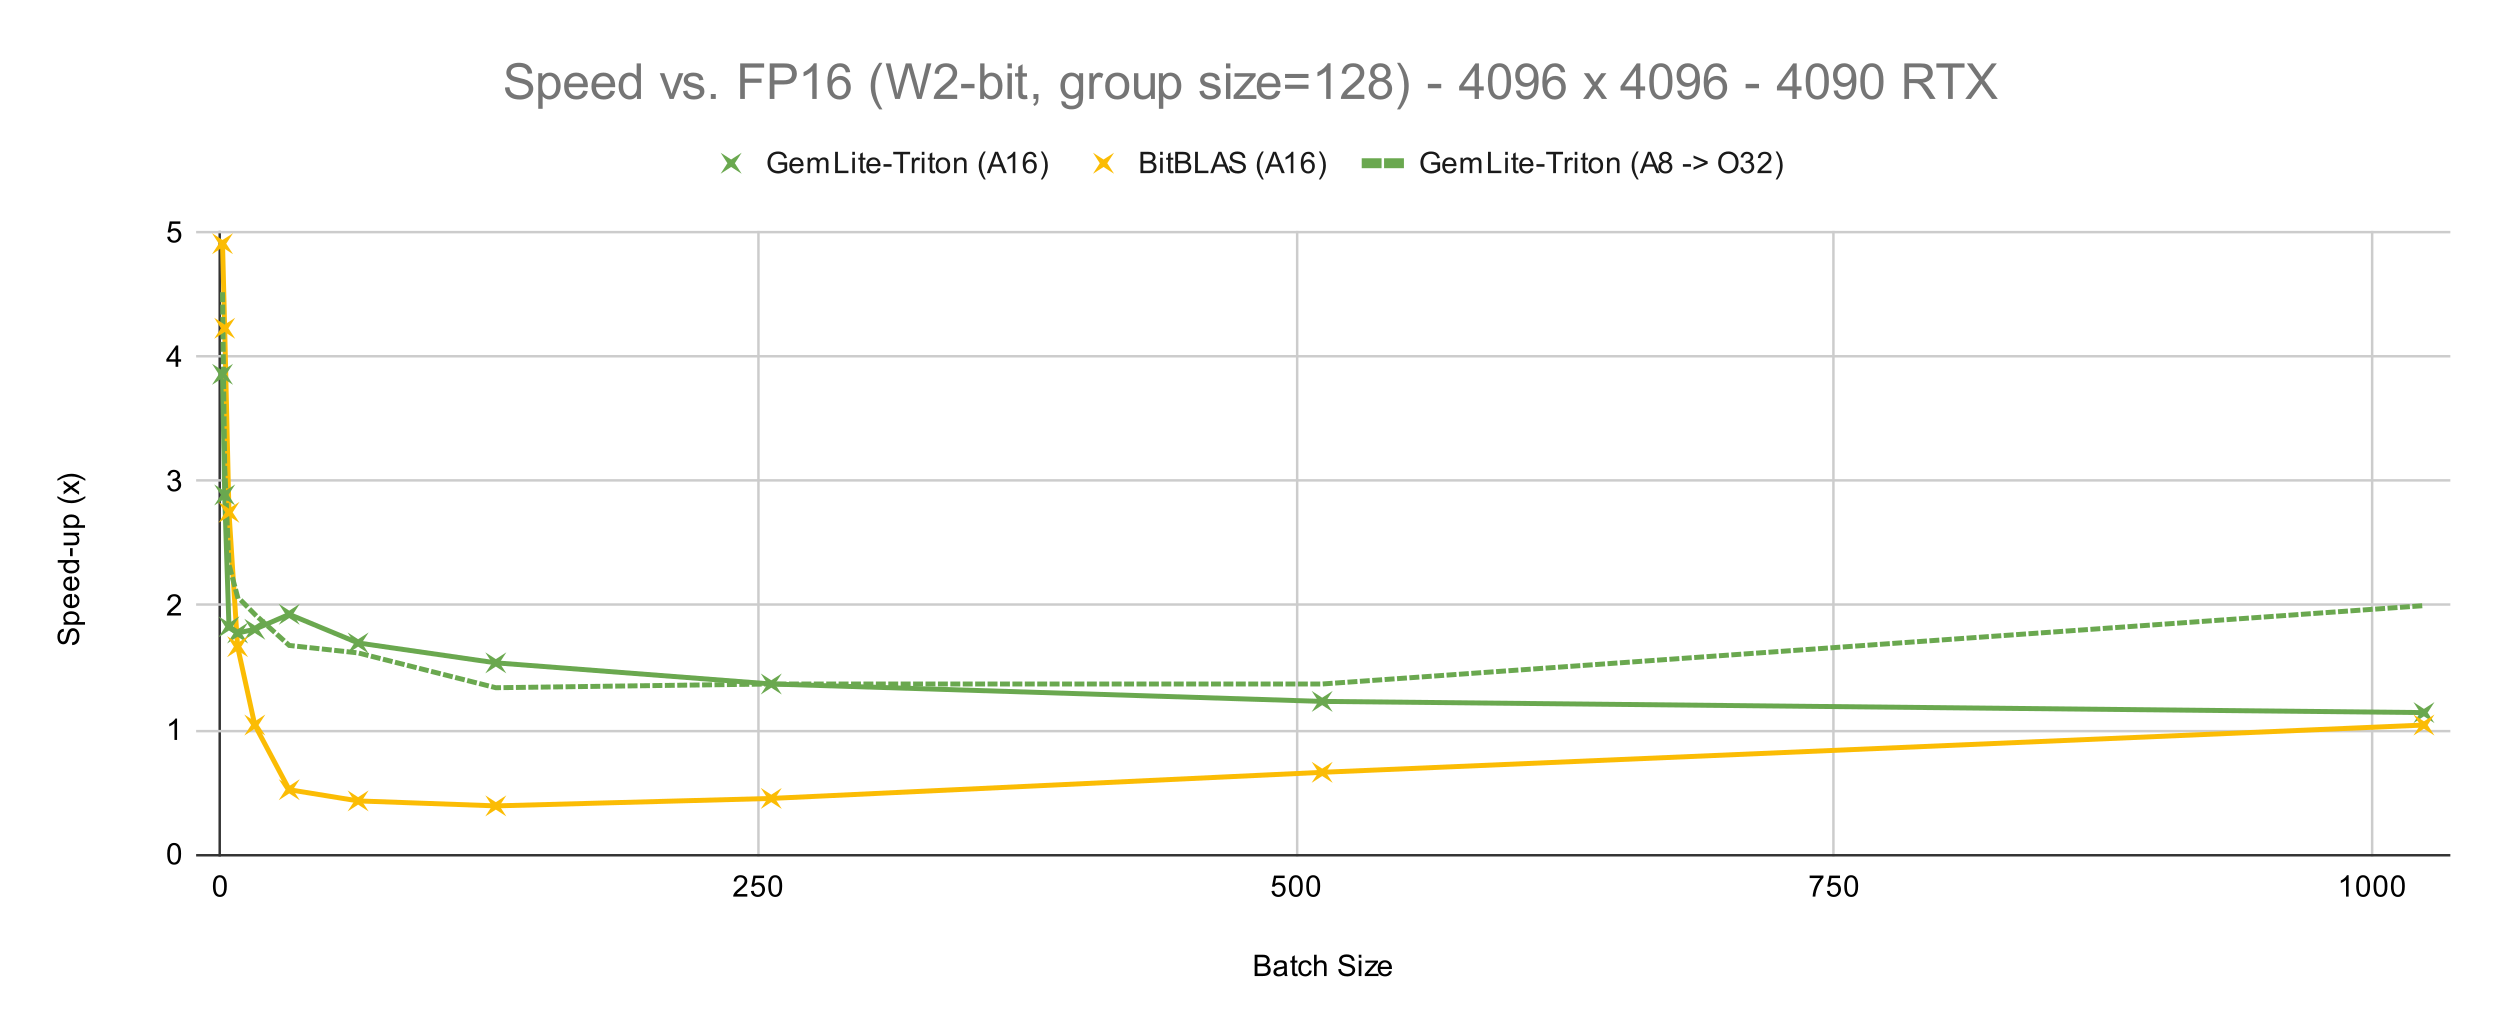 <svg version="1.1" viewBox="0.0 0.0 1007.0 417.0" fill="none" stroke="none" stroke-linecap="square" stroke-miterlimit="10" width="1007" height="417" xmlns:xlink="http://www.w3.org/1999/xlink" xmlns="http://www.w3.org/2000/svg"><path fill="#ffffff" d="M0 0L1007.0 0L1007.0 417.0L0 417.0L0 0Z" fill-rule="nonzero"/><path stroke="#333333" stroke-width="1.0" stroke-linecap="butt" d="M88.5 93.5L88.5 344.5" fill-rule="nonzero"/><path stroke="#cccccc" stroke-width="1.0" stroke-linecap="butt" d="M305.5 93.5L305.5 344.5" fill-rule="nonzero"/><path stroke="#cccccc" stroke-width="1.0" stroke-linecap="butt" d="M522.5 93.5L522.5 344.5" fill-rule="nonzero"/><path stroke="#cccccc" stroke-width="1.0" stroke-linecap="butt" d="M738.5 93.5L738.5 344.5" fill-rule="nonzero"/><path stroke="#cccccc" stroke-width="1.0" stroke-linecap="butt" d="M955.5 93.5L955.5 344.5" fill-rule="nonzero"/><path stroke="#333333" stroke-width="1.0" stroke-linecap="butt" d="M79.5 344.5L986.5 344.5" fill-rule="nonzero"/><path stroke="#cccccc" stroke-width="1.0" stroke-linecap="butt" d="M79.5 294.5L986.5 294.5" fill-rule="nonzero"/><path stroke="#cccccc" stroke-width="1.0" stroke-linecap="butt" d="M79.5 243.5L986.5 243.5" fill-rule="nonzero"/><path stroke="#cccccc" stroke-width="1.0" stroke-linecap="butt" d="M79.5 193.5L986.5 193.5" fill-rule="nonzero"/><path stroke="#cccccc" stroke-width="1.0" stroke-linecap="butt" d="M79.5 143.5L986.5 143.5" fill-rule="nonzero"/><path stroke="#cccccc" stroke-width="1.0" stroke-linecap="butt" d="M79.5 93.5L986.5 93.5" fill-rule="nonzero"/><clipPath id="id_0"><path d="M79.85 93.65L986.15 93.65L986.15 344.15L79.85 344.15L79.85 93.65Z" clip-rule="nonzero"/></clipPath><path stroke="#6aa84f" stroke-width="2.0" stroke-linecap="butt" clip-path="url(#id_0)" d="M89.634 150.764L90.501 199.361L92.234 252.467L95.702 254.972L102.636 253.469L116.505 247.457L144.242 258.98L199.717 266.996L310.667 275.513L532.567 282.527L976.366 287.036" fill-rule="nonzero"/><path stroke="#fbbc04" stroke-width="2.0" stroke-linecap="butt" clip-path="url(#id_0)" d="M89.634 98.159L90.501 132.227L92.234 206.375L95.702 260.483L102.636 292.046L116.505 318.098L144.242 322.607L199.717 324.611L310.667 321.605L532.567 311.084L976.366 292.046" fill-rule="nonzero"/><path stroke="#6aa84f" stroke-width="2.0" stroke-linecap="butt" stroke-dasharray="2.0,3.0" clip-path="url(#id_0)" d="M89.634 118.7L90.501 187.838L92.234 227.417L95.702 240.443L102.636 247.457L116.505 259.982L144.242 262.988L199.717 277.016L310.667 275.513L532.567 275.513L976.366 243.95" fill-rule="nonzero"/><path fill="#6aa84f" clip-path="url(#id_0)" d="M85.391 146.521L89.634 149.264L93.877 146.521L91.134 150.764L93.877 155.007L89.634 152.264L85.391 155.007L88.134 150.764Z" fill-rule="nonzero"/><path fill="#6aa84f" clip-path="url(#id_0)" d="M86.258 195.118L90.501 197.861L94.744 195.118L92.001 199.361L94.744 203.604L90.501 200.861L86.258 203.604L89.001 199.361Z" fill-rule="nonzero"/><path fill="#6aa84f" clip-path="url(#id_0)" d="M87.992 248.224L92.234 250.967L96.477 248.224L93.734 252.467L96.477 256.71L92.234 253.967L87.992 256.71L90.734 252.467Z" fill-rule="nonzero"/><path fill="#6aa84f" clip-path="url(#id_0)" d="M91.459 250.729L95.702 253.472L99.944 250.729L97.202 254.972L99.944 259.215L95.702 256.472L91.459 259.215L94.202 254.972Z" fill-rule="nonzero"/><path fill="#6aa84f" clip-path="url(#id_0)" d="M98.393 249.226L102.636 251.969L106.879 249.226L104.136 253.469L106.879 257.712L102.636 254.969L98.393 257.712L101.136 253.469Z" fill-rule="nonzero"/><path fill="#6aa84f" clip-path="url(#id_0)" d="M112.262 243.214L116.505 245.957L120.747 243.214L118.005 247.457L120.747 251.7L116.505 248.957L112.262 251.7L115.005 247.457Z" fill-rule="nonzero"/><path fill="#6aa84f" clip-path="url(#id_0)" d="M140 254.737L144.242 257.48L148.485 254.737L145.742 258.98L148.485 263.223L144.242 260.48L140 263.223L142.742 258.98Z" fill-rule="nonzero"/><path fill="#6aa84f" clip-path="url(#id_0)" d="M195.474 262.753L199.717 265.496L203.96 262.753L201.217 266.996L203.96 271.239L199.717 268.496L195.474 271.239L198.217 266.996Z" fill-rule="nonzero"/><path fill="#6aa84f" clip-path="url(#id_0)" d="M306.424 271.27L310.667 274.013L314.91 271.27L312.167 275.513L314.91 279.756L310.667 277.013L306.424 279.756L309.167 275.513Z" fill-rule="nonzero"/><path fill="#6aa84f" clip-path="url(#id_0)" d="M528.324 278.284L532.567 281.027L536.809 278.284L534.067 282.527L536.809 286.77L532.567 284.027L528.324 286.77L531.067 282.527Z" fill-rule="nonzero"/><path fill="#6aa84f" clip-path="url(#id_0)" d="M972.123 282.793L976.366 285.536L980.609 282.793L977.866 287.036L980.609 291.279L976.366 288.536L972.123 291.279L974.866 287.036Z" fill-rule="nonzero"/><path fill="#fbbc04" clip-path="url(#id_0)" d="M85.391 93.916L89.634 96.659L93.877 93.916L91.134 98.159L93.877 102.402L89.634 99.659L85.391 102.402L88.134 98.159Z" fill-rule="nonzero"/><path fill="#fbbc04" clip-path="url(#id_0)" d="M86.258 127.984L90.501 130.727L94.744 127.984L92.001 132.227L94.744 136.47L90.501 133.727L86.258 136.47L89.001 132.227Z" fill-rule="nonzero"/><path fill="#fbbc04" clip-path="url(#id_0)" d="M87.992 202.132L92.234 204.875L96.477 202.132L93.734 206.375L96.477 210.618L92.234 207.875L87.992 210.618L90.734 206.375Z" fill-rule="nonzero"/><path fill="#fbbc04" clip-path="url(#id_0)" d="M91.459 256.24L95.702 258.983L99.944 256.24L97.202 260.483L99.944 264.726L95.702 261.983L91.459 264.726L94.202 260.483Z" fill-rule="nonzero"/><path fill="#fbbc04" clip-path="url(#id_0)" d="M98.393 287.803L102.636 290.546L106.879 287.803L104.136 292.046L106.879 296.289L102.636 293.546L98.393 296.289L101.136 292.046Z" fill-rule="nonzero"/><path fill="#fbbc04" clip-path="url(#id_0)" d="M112.262 313.855L116.505 316.598L120.747 313.855L118.005 318.098L120.747 322.341L116.505 319.598L112.262 322.341L115.005 318.098Z" fill-rule="nonzero"/><path fill="#fbbc04" clip-path="url(#id_0)" d="M140 318.364L144.242 321.107L148.485 318.364L145.742 322.607L148.485 326.85L144.242 324.107L140 326.85L142.742 322.607Z" fill-rule="nonzero"/><path fill="#fbbc04" clip-path="url(#id_0)" d="M195.474 320.368L199.717 323.111L203.96 320.368L201.217 324.611L203.96 328.854L199.717 326.111L195.474 328.854L198.217 324.611Z" fill-rule="nonzero"/><path fill="#fbbc04" clip-path="url(#id_0)" d="M306.424 317.362L310.667 320.105L314.91 317.362L312.167 321.605L314.91 325.848L310.667 323.105L306.424 325.848L309.167 321.605Z" fill-rule="nonzero"/><path fill="#fbbc04" clip-path="url(#id_0)" d="M528.324 306.841L532.567 309.584L536.809 306.841L534.067 311.084L536.809 315.327L532.567 312.584L528.324 315.327L531.067 311.084Z" fill-rule="nonzero"/><path fill="#fbbc04" clip-path="url(#id_0)" d="M972.123 287.803L976.366 290.546L980.609 287.803L977.866 292.046L980.609 296.289L976.366 293.546L972.123 296.289L974.866 292.046Z" fill-rule="nonzero"/><path fill="#000000" fill-opacity="0.0" clip-path="url(#id_0)" d="M92.634 118.7C92.634 120.357 91.291 121.7 89.634 121.7C87.977 121.7 86.634 120.357 86.634 118.7C86.634 117.043 87.977 115.7 89.634 115.7C91.291 115.7 92.634 117.043 92.634 118.7Z" fill-rule="nonzero"/><path fill="#000000" fill-opacity="0.0" clip-path="url(#id_0)" d="M93.501 187.838C93.501 189.495 92.158 190.838 90.501 190.838C88.844 190.838 87.501 189.495 87.501 187.838C87.501 186.181 88.844 184.838 90.501 184.838C92.158 184.838 93.501 186.181 93.501 187.838Z" fill-rule="nonzero"/><path fill="#000000" fill-opacity="0.0" clip-path="url(#id_0)" d="M95.234 227.417C95.234 229.074 93.891 230.417 92.234 230.417C90.578 230.417 89.234 229.074 89.234 227.417C89.234 225.76 90.578 224.417 92.234 224.417C93.891 224.417 95.234 225.76 95.234 227.417Z" fill-rule="nonzero"/><path fill="#000000" fill-opacity="0.0" clip-path="url(#id_0)" d="M98.702 240.443C98.702 242.1 97.359 243.443 95.702 243.443C94.045 243.443 92.702 242.1 92.702 240.443C92.702 238.786 94.045 237.443 95.702 237.443C97.359 237.443 98.702 238.786 98.702 240.443Z" fill-rule="nonzero"/><path fill="#000000" fill-opacity="0.0" clip-path="url(#id_0)" d="M105.636 247.457C105.636 249.114 104.293 250.457 102.636 250.457C100.979 250.457 99.636 249.114 99.636 247.457C99.636 245.8 100.979 244.457 102.636 244.457C104.293 244.457 105.636 245.8 105.636 247.457Z" fill-rule="nonzero"/><path fill="#000000" fill-opacity="0.0" clip-path="url(#id_0)" d="M119.505 259.982C119.505 261.639 118.162 262.982 116.505 262.982C114.848 262.982 113.505 261.639 113.505 259.982C113.505 258.325 114.848 256.982 116.505 256.982C118.162 256.982 119.505 258.325 119.505 259.982Z" fill-rule="nonzero"/><path fill="#000000" fill-opacity="0.0" clip-path="url(#id_0)" d="M147.242 262.988C147.242 264.645 145.899 265.988 144.242 265.988C142.585 265.988 141.242 264.645 141.242 262.988C141.242 261.331 142.585 259.988 144.242 259.988C145.899 259.988 147.242 261.331 147.242 262.988Z" fill-rule="nonzero"/><path fill="#000000" fill-opacity="0.0" clip-path="url(#id_0)" d="M202.717 277.016C202.717 278.673 201.374 280.016 199.717 280.016C198.06 280.016 196.717 278.673 196.717 277.016C196.717 275.359 198.06 274.016 199.717 274.016C201.374 274.016 202.717 275.359 202.717 277.016Z" fill-rule="nonzero"/><path fill="#000000" fill-opacity="0.0" clip-path="url(#id_0)" d="M313.667 275.513C313.667 277.17 312.324 278.513 310.667 278.513C309.01 278.513 307.667 277.17 307.667 275.513C307.667 273.856 309.01 272.513 310.667 272.513C312.324 272.513 313.667 273.856 313.667 275.513Z" fill-rule="nonzero"/><path fill="#000000" fill-opacity="0.0" clip-path="url(#id_0)" d="M535.567 275.513C535.567 277.17 534.223 278.513 532.567 278.513C530.91 278.513 529.567 277.17 529.567 275.513C529.567 273.856 530.91 272.513 532.567 272.513C534.223 272.513 535.567 273.856 535.567 275.513Z" fill-rule="nonzero"/><path fill="#000000" fill-opacity="0.0" clip-path="url(#id_0)" d="M979.366 243.95C979.366 245.607 978.023 246.95 976.366 246.95C974.709 246.95 973.366 245.607 973.366 243.95C973.366 242.293 974.709 240.95 976.366 240.95C978.023 240.95 979.366 242.293 979.366 243.95Z" fill-rule="nonzero"/><path fill="#000000" d="M505.375 393.15L505.375 384.556L508.609 384.556Q509.594 384.556 510.188 384.822Q510.781 385.087 511.109 385.634Q511.453 386.166 511.453 386.759Q511.453 387.306 511.156 387.791Q510.859 388.275 510.25 388.572Q511.031 388.806 511.438 389.369Q511.859 389.916 511.859 390.666Q511.859 391.259 511.609 391.791Q511.359 392.306 510.984 392.587Q510.609 392.869 510.031 393.009Q509.469 393.15 508.656 393.15L505.375 393.15ZM506.516 388.166L508.375 388.166Q509.125 388.166 509.453 388.072Q509.891 387.947 510.109 387.65Q510.328 387.337 510.328 386.884Q510.328 386.462 510.125 386.134Q509.922 385.806 509.531 385.697Q509.156 385.572 508.234 385.572L506.516 385.572L506.516 388.166ZM506.516 392.134L508.656 392.134Q509.203 392.134 509.422 392.087Q509.828 392.025 510.078 391.869Q510.344 391.697 510.516 391.384Q510.688 391.072 510.688 390.666Q510.688 390.181 510.438 389.822Q510.203 389.462 509.766 389.322Q509.328 389.181 508.5 389.181L506.516 389.181L506.516 392.134ZM517.359 392.384Q516.766 392.884 516.219 393.087Q515.688 393.291 515.062 393.291Q514.031 393.291 513.484 392.791Q512.938 392.291 512.938 391.509Q512.938 391.056 513.141 390.681Q513.344 390.291 513.688 390.072Q514.031 389.837 514.453 389.728Q514.75 389.634 515.391 389.556Q516.656 389.416 517.266 389.197Q517.266 388.978 517.266 388.931Q517.266 388.275 516.969 388.009Q516.562 387.666 515.766 387.666Q515.031 387.666 514.672 387.931Q514.312 388.181 514.141 388.837L513.109 388.697Q513.25 388.041 513.578 387.634Q513.906 387.228 514.516 387.009Q515.125 386.791 515.922 386.791Q516.719 386.791 517.219 386.978Q517.719 387.166 517.953 387.447Q518.188 387.728 518.281 388.166Q518.328 388.431 518.328 389.134L518.328 390.541Q518.328 392.009 518.391 392.4Q518.469 392.791 518.672 393.15L517.562 393.15Q517.406 392.822 517.359 392.384ZM517.266 390.025Q516.688 390.259 515.547 390.431Q514.891 390.525 514.625 390.65Q514.359 390.759 514.203 390.978Q514.062 391.197 514.062 391.478Q514.062 391.9 514.375 392.181Q514.703 392.462 515.312 392.462Q515.922 392.462 516.391 392.197Q516.875 391.931 517.094 391.462Q517.266 391.103 517.266 390.416L517.266 390.025ZM522.594 392.212L522.75 393.134Q522.297 393.228 521.953 393.228Q521.375 393.228 521.062 393.056Q520.75 392.869 520.609 392.572Q520.484 392.275 520.484 391.322L520.484 387.744L519.719 387.744L519.719 386.931L520.484 386.931L520.484 385.384L521.531 384.759L521.531 386.931L522.594 386.931L522.594 387.744L521.531 387.744L521.531 391.384Q521.531 391.837 521.578 391.962Q521.641 392.087 521.766 392.166Q521.891 392.244 522.125 392.244Q522.312 392.244 522.594 392.212ZM527.359 390.869L528.391 391.009Q528.219 392.072 527.516 392.681Q526.812 393.291 525.797 393.291Q524.516 393.291 523.734 392.462Q522.969 391.619 522.969 390.056Q522.969 389.056 523.297 388.306Q523.641 387.541 524.312 387.166Q525.0 386.791 525.812 386.791Q526.812 386.791 527.453 387.306Q528.109 387.806 528.297 388.759L527.266 388.916Q527.125 388.291 526.75 387.978Q526.375 387.65 525.844 387.65Q525.047 387.65 524.547 388.228Q524.047 388.791 524.047 390.025Q524.047 391.291 524.531 391.853Q525.016 392.416 525.781 392.416Q526.406 392.416 526.812 392.041Q527.234 391.666 527.359 390.869ZM529.297 393.15L529.297 384.556L530.344 384.556L530.344 387.634Q531.078 386.791 532.203 386.791Q532.906 386.791 533.406 387.072Q533.922 387.337 534.141 387.822Q534.359 388.291 534.359 389.212L534.359 393.15L533.312 393.15L533.312 389.212Q533.312 388.416 532.969 388.056Q532.625 387.697 532.0 387.697Q531.531 387.697 531.109 387.947Q530.703 388.181 530.516 388.603Q530.344 389.009 530.344 389.744L530.344 393.15L529.297 393.15ZM539.047 390.384L540.109 390.291Q540.188 390.947 540.469 391.353Q540.75 391.759 541.328 392.025Q541.922 392.275 542.656 392.275Q543.297 392.275 543.797 392.087Q544.297 391.884 544.531 391.556Q544.781 391.212 544.781 390.822Q544.781 390.416 544.547 390.119Q544.312 389.806 543.781 389.603Q543.422 389.462 542.234 389.181Q541.062 388.9 540.594 388.65Q539.969 388.322 539.672 387.853Q539.375 387.369 539.375 386.775Q539.375 386.134 539.734 385.572Q540.109 384.994 540.812 384.712Q541.531 384.416 542.391 384.416Q543.344 384.416 544.078 384.728Q544.812 385.025 545.203 385.634Q545.594 386.228 545.625 386.978L544.531 387.056Q544.438 386.244 543.922 385.837Q543.422 385.416 542.438 385.416Q541.406 385.416 540.938 385.791Q540.469 386.166 540.469 386.697Q540.469 387.166 540.797 387.462Q541.125 387.759 542.5 388.072Q543.891 388.384 544.406 388.619Q545.156 388.978 545.516 389.509Q545.875 390.025 545.875 390.728Q545.875 391.416 545.484 392.025Q545.094 392.619 544.359 392.962Q543.625 393.291 542.703 393.291Q541.531 393.291 540.734 392.962Q539.953 392.619 539.5 391.931Q539.062 391.244 539.047 390.384ZM547.297 385.775L547.297 384.556L548.359 384.556L548.359 385.775L547.297 385.775ZM547.297 393.15L547.297 386.931L548.359 386.931L548.359 393.15L547.297 393.15ZM549.734 393.15L549.734 392.291L553.703 387.744Q553.016 387.775 552.5 387.775L549.969 387.775L549.969 386.931L555.062 386.931L555.062 387.619L551.688 391.572L551.031 392.291Q551.75 392.244 552.359 392.244L555.25 392.244L555.25 393.15L549.734 393.15ZM559.547 391.15L560.641 391.275Q560.391 392.228 559.688 392.759Q558.984 393.291 557.906 393.291Q556.547 393.291 555.734 392.447Q554.938 391.603 554.938 390.087Q554.938 388.525 555.75 387.666Q556.562 386.791 557.844 386.791Q559.094 386.791 559.875 387.634Q560.672 388.478 560.672 390.025Q560.672 390.119 560.672 390.306L556.031 390.306Q556.094 391.337 556.609 391.884Q557.125 392.416 557.906 392.416Q558.484 392.416 558.891 392.119Q559.312 391.806 559.547 391.15ZM556.094 389.447L559.562 389.447Q559.5 388.65 559.172 388.259Q558.656 387.65 557.859 387.65Q557.125 387.65 556.625 388.134Q556.141 388.619 556.094 389.447Z" fill-rule="nonzero"/><path fill="#000000" d="M29.084 259.853L28.991 258.791Q29.647 258.712 30.053 258.431Q30.459 258.15 30.725 257.572Q30.975 256.978 30.975 256.244Q30.975 255.603 30.787 255.103Q30.584 254.603 30.256 254.369Q29.912 254.119 29.522 254.119Q29.116 254.119 28.819 254.353Q28.506 254.588 28.303 255.119Q28.162 255.478 27.881 256.666Q27.6 257.837 27.35 258.306Q27.022 258.931 26.553 259.228Q26.069 259.525 25.475 259.525Q24.834 259.525 24.272 259.166Q23.694 258.791 23.412 258.087Q23.116 257.369 23.116 256.509Q23.116 255.556 23.428 254.822Q23.725 254.088 24.334 253.697Q24.928 253.306 25.678 253.275L25.756 254.369Q24.944 254.463 24.537 254.978Q24.116 255.478 24.116 256.462Q24.116 257.494 24.491 257.962Q24.866 258.431 25.397 258.431Q25.866 258.431 26.162 258.103Q26.459 257.775 26.772 256.4Q27.084 255.009 27.319 254.494Q27.678 253.744 28.209 253.384Q28.725 253.025 29.428 253.025Q30.116 253.025 30.725 253.416Q31.319 253.806 31.662 254.541Q31.991 255.275 31.991 256.197Q31.991 257.369 31.662 258.166Q31.319 258.947 30.631 259.4Q29.944 259.837 29.084 259.853ZM34.241 251.603L25.631 251.603L25.631 250.65L26.428 250.65Q25.959 250.306 25.725 249.884Q25.491 249.447 25.491 248.838Q25.491 248.041 25.897 247.431Q26.303 246.822 27.053 246.525Q27.803 246.213 28.694 246.213Q29.647 246.213 30.412 246.556Q31.178 246.884 31.584 247.541Q31.991 248.197 31.991 248.916Q31.991 249.447 31.772 249.869Q31.537 250.291 31.209 250.556L34.241 250.556L34.241 251.603ZM28.772 250.65Q29.975 250.65 30.553 250.166Q31.116 249.681 31.116 248.994Q31.116 248.291 30.522 247.791Q29.928 247.291 28.678 247.291Q27.491 247.291 26.912 247.775Q26.319 248.259 26.319 248.947Q26.319 249.619 26.944 250.134Q27.569 250.65 28.772 250.65ZM29.85 240.353L29.975 239.259Q30.928 239.509 31.459 240.213Q31.991 240.916 31.991 241.994Q31.991 243.353 31.147 244.166Q30.303 244.963 28.787 244.963Q27.225 244.963 26.366 244.15Q25.491 243.338 25.491 242.056Q25.491 240.806 26.334 240.025Q27.178 239.228 28.725 239.228Q28.819 239.228 29.006 239.228L29.006 243.869Q30.037 243.806 30.584 243.291Q31.116 242.775 31.116 241.994Q31.116 241.416 30.819 241.009Q30.506 240.588 29.85 240.353ZM28.147 243.806L28.147 240.338Q27.35 240.4 26.959 240.728Q26.35 241.244 26.35 242.041Q26.35 242.775 26.834 243.275Q27.319 243.759 28.147 243.806ZM29.85 233.353L29.975 232.259Q30.928 232.509 31.459 233.213Q31.991 233.916 31.991 234.994Q31.991 236.353 31.147 237.166Q30.303 237.963 28.787 237.963Q27.225 237.963 26.366 237.15Q25.491 236.338 25.491 235.056Q25.491 233.806 26.334 233.025Q27.178 232.228 28.725 232.228Q28.819 232.228 29.006 232.228L29.006 236.869Q30.037 236.806 30.584 236.291Q31.116 235.775 31.116 234.994Q31.116 234.416 30.819 234.009Q30.506 233.588 29.85 233.353ZM28.147 236.806L28.147 233.338Q27.35 233.4 26.959 233.728Q26.35 234.244 26.35 235.041Q26.35 235.775 26.834 236.275Q27.319 236.759 28.147 236.806ZM31.85 226.572L31.069 226.572Q31.991 227.166 31.991 228.306Q31.991 229.056 31.584 229.681Q31.162 230.306 30.428 230.65Q29.694 230.994 28.741 230.994Q27.819 230.994 27.053 230.681Q26.287 230.369 25.897 229.744Q25.491 229.119 25.491 228.353Q25.491 227.791 25.725 227.353Q25.959 226.916 26.334 226.634L23.256 226.634L23.256 225.588L31.85 225.588L31.85 226.572ZM28.741 229.9Q29.944 229.9 30.537 229.4Q31.116 228.9 31.116 228.213Q31.116 227.525 30.553 227.041Q29.991 226.556 28.834 226.556Q27.553 226.556 26.959 227.056Q26.366 227.541 26.366 228.259Q26.366 228.963 26.944 229.431Q27.506 229.9 28.741 229.9ZM29.272 224.025L28.209 224.025L28.209 220.775L29.272 220.775L29.272 224.025ZM31.85 215.525L30.928 215.525Q31.991 216.259 31.991 217.509Q31.991 218.056 31.787 218.541Q31.569 219.009 31.256 219.244Q30.928 219.478 30.459 219.572Q30.162 219.634 29.475 219.634L25.631 219.634L25.631 218.572L29.084 218.572Q29.897 218.572 30.194 218.509Q30.6 218.416 30.85 218.103Q31.084 217.775 31.084 217.291Q31.084 216.822 30.85 216.416Q30.6 215.994 30.178 215.822Q29.756 215.634 28.959 215.634L25.631 215.634L25.631 214.588L31.85 214.588L31.85 215.525ZM34.241 212.603L25.631 212.603L25.631 211.65L26.428 211.65Q25.959 211.306 25.725 210.884Q25.491 210.447 25.491 209.838Q25.491 209.041 25.897 208.431Q26.303 207.822 27.053 207.525Q27.803 207.213 28.694 207.213Q29.647 207.213 30.412 207.556Q31.178 207.884 31.584 208.541Q31.991 209.197 31.991 209.916Q31.991 210.447 31.772 210.869Q31.537 211.291 31.209 211.556L34.241 211.556L34.241 212.603ZM28.772 211.65Q29.975 211.65 30.553 211.166Q31.116 210.681 31.116 209.994Q31.116 209.291 30.522 208.791Q29.928 208.291 28.678 208.291Q27.491 208.291 26.912 208.775Q26.319 209.259 26.319 209.947Q26.319 210.619 26.944 211.134Q27.569 211.65 28.772 211.65ZM34.381 200.588Q33.272 201.463 31.803 202.072Q30.319 202.666 28.741 202.666Q27.35 202.666 26.069 202.228Q24.584 201.697 23.116 200.588L23.116 199.838Q24.334 200.541 24.85 200.775Q25.662 201.134 26.537 201.338Q27.631 201.588 28.741 201.588Q31.569 201.588 34.381 199.838L34.381 200.588ZM31.85 199.306L28.616 197.041L25.631 199.134L25.631 197.822L27.084 196.869Q27.506 196.603 27.787 196.431Q27.397 196.181 27.1 195.963L25.631 194.916L25.631 193.65L28.553 195.806L31.85 193.494L31.85 194.775L29.912 196.056L29.397 196.4L31.85 198.041L31.85 199.306ZM34.381 192.916L34.381 193.666Q31.569 191.916 28.741 191.916Q27.647 191.916 26.553 192.166Q25.678 192.369 24.866 192.728Q24.35 192.963 23.116 193.666L23.116 192.916Q24.584 191.822 26.069 191.291Q27.35 190.838 28.741 190.838Q30.319 190.838 31.803 191.447Q33.272 192.056 34.381 192.916Z" fill-rule="nonzero"/><path fill="#000000" d="M67.35 343.916Q67.35 342.384 67.662 341.462Q67.975 340.525 68.584 340.025Q69.209 339.525 70.147 339.525Q70.834 339.525 71.35 339.806Q71.881 340.087 72.225 340.619Q72.569 341.134 72.756 341.884Q72.944 342.634 72.944 343.916Q72.944 345.431 72.631 346.353Q72.334 347.275 71.709 347.791Q71.1 348.291 70.147 348.291Q68.912 348.291 68.194 347.4Q67.35 346.337 67.35 343.916ZM68.428 343.916Q68.428 346.025 68.928 346.728Q69.428 347.431 70.147 347.431Q70.881 347.431 71.366 346.728Q71.866 346.025 71.866 343.916Q71.866 341.791 71.366 341.103Q70.881 340.4 70.131 340.4Q69.412 340.4 68.975 341.009Q68.428 341.791 68.428 343.916Z" fill-rule="nonzero"/><path fill="#000000" d="M71.319 298.05L70.272 298.05L70.272 291.331Q69.881 291.691 69.256 292.066Q68.647 292.425 68.162 292.597L68.162 291.581Q69.037 291.159 69.694 290.581Q70.366 289.988 70.647 289.425L71.319 289.425L71.319 298.05Z" fill-rule="nonzero"/><path fill="#000000" d="M72.897 246.934L72.897 247.95L67.209 247.95Q67.209 247.575 67.334 247.216Q67.553 246.637 68.022 246.075Q68.506 245.512 69.412 244.778Q70.819 243.622 71.303 242.95Q71.803 242.278 71.803 241.684Q71.803 241.059 71.35 240.637Q70.897 240.2 70.178 240.2Q69.412 240.2 68.959 240.653Q68.506 241.106 68.491 241.919L67.412 241.809Q67.522 240.591 68.241 239.966Q68.975 239.325 70.209 239.325Q71.444 239.325 72.162 240.012Q72.881 240.7 72.881 241.716Q72.881 242.231 72.662 242.731Q72.459 243.216 71.959 243.778Q71.475 244.325 70.35 245.278Q69.397 246.075 69.116 246.372Q68.85 246.653 68.678 246.934L72.897 246.934Z" fill-rule="nonzero"/><path fill="#000000" d="M67.35 195.584L68.412 195.444Q68.584 196.334 69.022 196.741Q69.459 197.131 70.084 197.131Q70.834 197.131 71.35 196.616Q71.866 196.1 71.866 195.334Q71.866 194.616 71.381 194.147Q70.912 193.662 70.178 193.662Q69.881 193.662 69.428 193.787L69.553 192.85Q69.662 192.866 69.725 192.866Q70.397 192.866 70.928 192.522Q71.475 192.162 71.475 191.428Q71.475 190.85 71.084 190.475Q70.694 190.084 70.069 190.084Q69.459 190.084 69.037 190.475Q68.631 190.866 68.522 191.631L67.459 191.444Q67.647 190.397 68.334 189.819Q69.022 189.225 70.037 189.225Q70.741 189.225 71.334 189.537Q71.928 189.834 72.241 190.35Q72.553 190.866 72.553 191.459Q72.553 192.006 72.256 192.475Q71.959 192.928 71.381 193.194Q72.131 193.366 72.553 193.928Q72.975 194.475 72.975 195.319Q72.975 196.444 72.147 197.225Q71.334 198.006 70.084 198.006Q68.959 198.006 68.209 197.334Q67.459 196.647 67.35 195.584Z" fill-rule="nonzero"/><path fill="#000000" d="M70.725 147.75L70.725 145.688L67.006 145.688L67.006 144.719L70.928 139.156L71.787 139.156L71.787 144.719L72.944 144.719L72.944 145.688L71.787 145.688L71.787 147.75L70.725 147.75ZM70.725 144.719L70.725 140.859L68.037 144.719L70.725 144.719Z" fill-rule="nonzero"/><path fill="#000000" d="M67.35 95.4L68.459 95.306Q68.584 96.119 69.022 96.525Q69.475 96.931 70.116 96.931Q70.866 96.931 71.397 96.353Q71.928 95.775 71.928 94.838Q71.928 93.931 71.412 93.416Q70.912 92.884 70.084 92.884Q69.584 92.884 69.162 93.119Q68.756 93.353 68.522 93.713L67.537 93.588L68.366 89.181L72.647 89.181L72.647 90.181L69.209 90.181L68.756 92.494Q69.522 91.947 70.366 91.947Q71.491 91.947 72.256 92.728Q73.037 93.509 73.037 94.744Q73.037 95.9 72.366 96.759Q71.537 97.791 70.116 97.791Q68.944 97.791 68.194 97.134Q67.459 96.478 67.35 95.4Z" fill-rule="nonzero"/><path fill="#000000" d="M85.767 356.916Q85.767 355.384 86.08 354.462Q86.392 353.525 87.002 353.025Q87.627 352.525 88.564 352.525Q89.252 352.525 89.767 352.806Q90.299 353.087 90.642 353.619Q90.986 354.134 91.174 354.884Q91.361 355.634 91.361 356.916Q91.361 358.431 91.049 359.353Q90.752 360.275 90.127 360.791Q89.517 361.291 88.564 361.291Q87.33 361.291 86.611 360.4Q85.767 359.337 85.767 356.916ZM86.845 356.916Q86.845 359.025 87.345 359.728Q87.845 360.431 88.564 360.431Q89.299 360.431 89.783 359.728Q90.283 359.025 90.283 356.916Q90.283 354.791 89.783 354.103Q89.299 353.4 88.549 353.4Q87.83 353.4 87.392 354.009Q86.845 354.791 86.845 356.916Z" fill-rule="nonzero"/><path fill="#000000" d="M301.013 360.134L301.013 361.15L295.326 361.15Q295.326 360.775 295.451 360.416Q295.669 359.837 296.138 359.275Q296.622 358.712 297.529 357.978Q298.935 356.822 299.419 356.15Q299.919 355.478 299.919 354.884Q299.919 354.259 299.466 353.837Q299.013 353.4 298.294 353.4Q297.529 353.4 297.076 353.853Q296.622 354.306 296.607 355.119L295.529 355.009Q295.638 353.791 296.357 353.166Q297.091 352.525 298.326 352.525Q299.56 352.525 300.279 353.212Q300.997 353.9 300.997 354.916Q300.997 355.431 300.779 355.931Q300.576 356.416 300.076 356.978Q299.591 357.525 298.466 358.478Q297.513 359.275 297.232 359.572Q296.966 359.853 296.794 360.134L301.013 360.134ZM302.466 358.9L303.576 358.806Q303.701 359.619 304.138 360.025Q304.591 360.431 305.232 360.431Q305.982 360.431 306.513 359.853Q307.044 359.275 307.044 358.337Q307.044 357.431 306.529 356.916Q306.029 356.384 305.201 356.384Q304.701 356.384 304.279 356.619Q303.872 356.853 303.638 357.212L302.654 357.087L303.482 352.681L307.763 352.681L307.763 353.681L304.326 353.681L303.872 355.994Q304.638 355.447 305.482 355.447Q306.607 355.447 307.372 356.228Q308.154 357.009 308.154 358.244Q308.154 359.4 307.482 360.259Q306.654 361.291 305.232 361.291Q304.06 361.291 303.31 360.634Q302.576 359.978 302.466 358.9ZM309.466 356.916Q309.466 355.384 309.779 354.462Q310.091 353.525 310.701 353.025Q311.326 352.525 312.263 352.525Q312.951 352.525 313.466 352.806Q313.997 353.087 314.341 353.619Q314.685 354.134 314.872 354.884Q315.06 355.634 315.06 356.916Q315.06 358.431 314.747 359.353Q314.451 360.275 313.826 360.791Q313.216 361.291 312.263 361.291Q311.029 361.291 310.31 360.4Q309.466 359.337 309.466 356.916ZM310.544 356.916Q310.544 359.025 311.044 359.728Q311.544 360.431 312.263 360.431Q312.997 360.431 313.482 359.728Q313.982 359.025 313.982 356.916Q313.982 354.791 313.482 354.103Q312.997 353.4 312.247 353.4Q311.529 353.4 311.091 354.009Q310.544 354.791 310.544 356.916Z" fill-rule="nonzero"/><path fill="#000000" d="M512.165 358.9L513.274 358.806Q513.399 359.619 513.837 360.025Q514.29 360.431 514.931 360.431Q515.681 360.431 516.212 359.853Q516.743 359.275 516.743 358.337Q516.743 357.431 516.228 356.916Q515.728 356.384 514.899 356.384Q514.399 356.384 513.978 356.619Q513.571 356.853 513.337 357.212L512.353 357.087L513.181 352.681L517.462 352.681L517.462 353.681L514.024 353.681L513.571 355.994Q514.337 355.447 515.181 355.447Q516.306 355.447 517.071 356.228Q517.853 357.009 517.853 358.244Q517.853 359.4 517.181 360.259Q516.353 361.291 514.931 361.291Q513.759 361.291 513.009 360.634Q512.274 359.978 512.165 358.9ZM519.165 356.916Q519.165 355.384 519.478 354.462Q519.79 353.525 520.399 353.025Q521.024 352.525 521.962 352.525Q522.649 352.525 523.165 352.806Q523.696 353.087 524.04 353.619Q524.384 354.134 524.571 354.884Q524.759 355.634 524.759 356.916Q524.759 358.431 524.446 359.353Q524.149 360.275 523.524 360.791Q522.915 361.291 521.962 361.291Q520.728 361.291 520.009 360.4Q519.165 359.337 519.165 356.916ZM520.243 356.916Q520.243 359.025 520.743 359.728Q521.243 360.431 521.962 360.431Q522.696 360.431 523.181 359.728Q523.681 359.025 523.681 356.916Q523.681 354.791 523.181 354.103Q522.696 353.4 521.946 353.4Q521.228 353.4 520.79 354.009Q520.243 354.791 520.243 356.916ZM526.165 356.916Q526.165 355.384 526.478 354.462Q526.79 353.525 527.399 353.025Q528.024 352.525 528.962 352.525Q529.649 352.525 530.165 352.806Q530.696 353.087 531.04 353.619Q531.384 354.134 531.571 354.884Q531.759 355.634 531.759 356.916Q531.759 358.431 531.446 359.353Q531.149 360.275 530.524 360.791Q529.915 361.291 528.962 361.291Q527.728 361.291 527.009 360.4Q526.165 359.337 526.165 356.916ZM527.243 356.916Q527.243 359.025 527.743 359.728Q528.243 360.431 528.962 360.431Q529.696 360.431 530.181 359.728Q530.681 359.025 530.681 356.916Q530.681 354.791 530.181 354.103Q529.696 353.4 528.946 353.4Q528.228 353.4 527.79 354.009Q527.243 354.791 527.243 356.916Z" fill-rule="nonzero"/><path fill="#000000" d="M728.926 353.681L728.926 352.666L734.489 352.666L734.489 353.494Q733.676 354.369 732.864 355.822Q732.067 357.259 731.63 358.791Q731.301 359.869 731.223 361.15L730.13 361.15Q730.145 360.134 730.52 358.697Q730.911 357.259 731.614 355.931Q732.333 354.603 733.145 353.681L728.926 353.681ZM735.864 358.9L736.973 358.806Q737.098 359.619 737.536 360.025Q737.989 360.431 738.63 360.431Q739.38 360.431 739.911 359.853Q740.442 359.275 740.442 358.337Q740.442 357.431 739.926 356.916Q739.426 356.384 738.598 356.384Q738.098 356.384 737.676 356.619Q737.27 356.853 737.036 357.212L736.051 357.087L736.88 352.681L741.161 352.681L741.161 353.681L737.723 353.681L737.27 355.994Q738.036 355.447 738.88 355.447Q740.005 355.447 740.77 356.228Q741.551 357.009 741.551 358.244Q741.551 359.4 740.88 360.259Q740.051 361.291 738.63 361.291Q737.458 361.291 736.708 360.634Q735.973 359.978 735.864 358.9ZM742.864 356.916Q742.864 355.384 743.176 354.462Q743.489 353.525 744.098 353.025Q744.723 352.525 745.661 352.525Q746.348 352.525 746.864 352.806Q747.395 353.087 747.739 353.619Q748.083 354.134 748.27 354.884Q748.458 355.634 748.458 356.916Q748.458 358.431 748.145 359.353Q747.848 360.275 747.223 360.791Q746.614 361.291 745.661 361.291Q744.426 361.291 743.708 360.4Q742.864 359.337 742.864 356.916ZM743.942 356.916Q743.942 359.025 744.442 359.728Q744.942 360.431 745.661 360.431Q746.395 360.431 746.88 359.728Q747.38 359.025 747.38 356.916Q747.38 354.791 746.88 354.103Q746.395 353.4 745.645 353.4Q744.926 353.4 744.489 354.009Q743.942 354.791 743.942 356.916Z" fill-rule="nonzero"/><path fill="#000000" d="M946.032 361.15L944.985 361.15L944.985 354.431Q944.594 354.791 943.969 355.166Q943.36 355.525 942.875 355.697L942.875 354.681Q943.75 354.259 944.407 353.681Q945.078 353.087 945.36 352.525L946.032 352.525L946.032 361.15ZM949.063 356.916Q949.063 355.384 949.375 354.462Q949.688 353.525 950.297 353.025Q950.922 352.525 951.86 352.525Q952.547 352.525 953.063 352.806Q953.594 353.087 953.938 353.619Q954.282 354.134 954.469 354.884Q954.657 355.634 954.657 356.916Q954.657 358.431 954.344 359.353Q954.047 360.275 953.422 360.791Q952.813 361.291 951.86 361.291Q950.625 361.291 949.907 360.4Q949.063 359.337 949.063 356.916ZM950.141 356.916Q950.141 359.025 950.641 359.728Q951.141 360.431 951.86 360.431Q952.594 360.431 953.078 359.728Q953.578 359.025 953.578 356.916Q953.578 354.791 953.078 354.103Q952.594 353.4 951.844 353.4Q951.125 353.4 950.688 354.009Q950.141 354.791 950.141 356.916ZM956.063 356.916Q956.063 355.384 956.375 354.462Q956.688 353.525 957.297 353.025Q957.922 352.525 958.86 352.525Q959.547 352.525 960.063 352.806Q960.594 353.087 960.938 353.619Q961.282 354.134 961.469 354.884Q961.657 355.634 961.657 356.916Q961.657 358.431 961.344 359.353Q961.047 360.275 960.422 360.791Q959.813 361.291 958.86 361.291Q957.625 361.291 956.907 360.4Q956.063 359.337 956.063 356.916ZM957.141 356.916Q957.141 359.025 957.641 359.728Q958.141 360.431 958.86 360.431Q959.594 360.431 960.078 359.728Q960.578 359.025 960.578 356.916Q960.578 354.791 960.078 354.103Q959.594 353.4 958.844 353.4Q958.125 353.4 957.688 354.009Q957.141 354.791 957.141 356.916ZM963.063 356.916Q963.063 355.384 963.375 354.462Q963.688 353.525 964.297 353.025Q964.922 352.525 965.86 352.525Q966.547 352.525 967.063 352.806Q967.594 353.087 967.938 353.619Q968.282 354.134 968.469 354.884Q968.657 355.634 968.657 356.916Q968.657 358.431 968.344 359.353Q968.047 360.275 967.422 360.791Q966.813 361.291 965.86 361.291Q964.625 361.291 963.907 360.4Q963.063 359.337 963.063 356.916ZM964.141 356.916Q964.141 359.025 964.641 359.728Q965.141 360.431 965.86 360.431Q966.594 360.431 967.078 359.728Q967.578 359.025 967.578 356.916Q967.578 354.791 967.078 354.103Q966.594 353.4 965.844 353.4Q965.125 353.4 964.688 354.009Q964.141 354.791 964.141 356.916Z" fill-rule="nonzero"/><path fill="#6aa84f" d="M290.257 61.507L294.5 64.25L298.743 61.507L296.0 65.75L298.743 69.993L294.5 67.25L290.257 69.993L293.0 65.75Z" fill-rule="nonzero"/><path fill="#1a1a1a" d="M313.453 66.375L313.453 65.375L317.078 65.359L317.078 68.547Q316.25 69.219 315.359 69.562Q314.469 69.891 313.531 69.891Q312.266 69.891 311.219 69.359Q310.188 68.812 309.656 67.797Q309.141 66.766 309.141 65.5Q309.141 64.234 309.656 63.156Q310.188 62.062 311.172 61.547Q312.156 61.016 313.438 61.016Q314.375 61.016 315.125 61.312Q315.875 61.609 316.297 62.156Q316.734 62.688 316.953 63.562L315.938 63.844Q315.734 63.188 315.438 62.812Q315.156 62.438 314.625 62.219Q314.094 61.984 313.453 61.984Q312.672 61.984 312.094 62.219Q311.531 62.453 311.172 62.844Q310.828 63.234 310.641 63.703Q310.312 64.5 310.312 65.422Q310.312 66.578 310.703 67.359Q311.109 68.125 311.859 68.5Q312.609 68.875 313.469 68.875Q314.203 68.875 314.906 68.594Q315.609 68.297 315.969 67.984L315.969 66.375L313.453 66.375ZM322.547 67.75L323.641 67.875Q323.391 68.828 322.688 69.359Q321.984 69.891 320.906 69.891Q319.547 69.891 318.734 69.047Q317.938 68.203 317.938 66.688Q317.938 65.125 318.75 64.266Q319.562 63.391 320.844 63.391Q322.094 63.391 322.875 64.234Q323.672 65.078 323.672 66.625Q323.672 66.719 323.672 66.906L319.031 66.906Q319.094 67.938 319.609 68.484Q320.125 69.016 320.906 69.016Q321.484 69.016 321.891 68.719Q322.312 68.406 322.547 67.75ZM319.094 66.047L322.562 66.047Q322.5 65.25 322.172 64.859Q321.656 64.25 320.859 64.25Q320.125 64.25 319.625 64.734Q319.141 65.219 319.094 66.047ZM325.297 69.75L325.297 63.531L326.234 63.531L326.234 64.406Q326.531 63.938 327.016 63.672Q327.5 63.391 328.125 63.391Q328.812 63.391 329.25 63.672Q329.703 63.953 329.875 64.469Q330.625 63.391 331.797 63.391Q332.734 63.391 333.219 63.906Q333.719 64.406 333.719 65.484L333.719 69.75L332.672 69.75L332.672 65.828Q332.672 65.203 332.562 64.922Q332.469 64.641 332.203 64.469Q331.938 64.297 331.562 64.297Q330.906 64.297 330.469 64.734Q330.047 65.172 330.047 66.141L330.047 69.75L328.984 69.75L328.984 65.703Q328.984 65.0 328.719 64.656Q328.469 64.297 327.891 64.297Q327.438 64.297 327.062 64.531Q326.688 64.766 326.516 65.219Q326.344 65.672 326.344 66.516L326.344 69.75L325.297 69.75ZM336.375 69.75L336.375 61.156L337.516 61.156L337.516 68.734L341.75 68.734L341.75 69.75L336.375 69.75ZM343.297 62.375L343.297 61.156L344.359 61.156L344.359 62.375L343.297 62.375ZM343.297 69.75L343.297 63.531L344.359 63.531L344.359 69.75L343.297 69.75ZM348.594 68.812L348.75 69.734Q348.297 69.828 347.953 69.828Q347.375 69.828 347.062 69.656Q346.75 69.469 346.609 69.172Q346.484 68.875 346.484 67.922L346.484 64.344L345.719 64.344L345.719 63.531L346.484 63.531L346.484 61.984L347.531 61.359L347.531 63.531L348.594 63.531L348.594 64.344L347.531 64.344L347.531 67.984Q347.531 68.438 347.578 68.562Q347.641 68.688 347.766 68.766Q347.891 68.844 348.125 68.844Q348.312 68.844 348.594 68.812ZM353.547 67.75L354.641 67.875Q354.391 68.828 353.688 69.359Q352.984 69.891 351.906 69.891Q350.547 69.891 349.734 69.047Q348.938 68.203 348.938 66.688Q348.938 65.125 349.75 64.266Q350.562 63.391 351.844 63.391Q353.094 63.391 353.875 64.234Q354.672 65.078 354.672 66.625Q354.672 66.719 354.672 66.906L350.031 66.906Q350.094 67.938 350.609 68.484Q351.125 69.016 351.906 69.016Q352.484 69.016 352.891 68.719Q353.312 68.406 353.547 67.75ZM350.094 66.047L353.562 66.047Q353.5 65.25 353.172 64.859Q352.656 64.25 351.859 64.25Q351.125 64.25 350.625 64.734Q350.141 65.219 350.094 66.047ZM355.875 67.172L355.875 66.109L359.125 66.109L359.125 67.172L355.875 67.172ZM362.609 69.75L362.609 62.172L359.781 62.172L359.781 61.156L366.594 61.156L366.594 62.172L363.75 62.172L363.75 69.75L362.609 69.75ZM367.281 69.75L367.281 63.531L368.234 63.531L368.234 64.469Q368.594 63.812 368.891 63.609Q369.203 63.391 369.578 63.391Q370.109 63.391 370.656 63.719L370.297 64.703Q369.906 64.469 369.531 64.469Q369.172 64.469 368.891 64.688Q368.625 64.891 368.516 65.266Q368.328 65.828 368.328 66.484L368.328 69.75L367.281 69.75ZM371.297 62.375L371.297 61.156L372.359 61.156L372.359 62.375L371.297 62.375ZM371.297 69.75L371.297 63.531L372.359 63.531L372.359 69.75L371.297 69.75ZM376.594 68.812L376.75 69.734Q376.297 69.828 375.953 69.828Q375.375 69.828 375.062 69.656Q374.75 69.469 374.609 69.172Q374.484 68.875 374.484 67.922L374.484 64.344L373.719 64.344L373.719 63.531L374.484 63.531L374.484 61.984L375.531 61.359L375.531 63.531L376.594 63.531L376.594 64.344L375.531 64.344L375.531 67.984Q375.531 68.438 375.578 68.562Q375.641 68.688 375.766 68.766Q375.891 68.844 376.125 68.844Q376.312 68.844 376.594 68.812ZM376.906 66.641Q376.906 64.906 377.859 64.078Q378.656 63.391 379.812 63.391Q381.094 63.391 381.906 64.234Q382.734 65.062 382.734 66.547Q382.734 67.75 382.375 68.438Q382.016 69.125 381.312 69.516Q380.625 69.891 379.812 69.891Q378.516 69.891 377.703 69.062Q376.906 68.219 376.906 66.641ZM377.984 66.641Q377.984 67.828 378.5 68.422Q379.031 69.016 379.812 69.016Q380.609 69.016 381.125 68.422Q381.641 67.828 381.641 66.609Q381.641 65.453 381.109 64.859Q380.594 64.266 379.812 64.266Q379.031 64.266 378.5 64.859Q377.984 65.438 377.984 66.641ZM384.297 69.75L384.297 63.531L385.234 63.531L385.234 64.406Q385.922 63.391 387.219 63.391Q387.781 63.391 388.25 63.594Q388.734 63.797 388.969 64.125Q389.203 64.453 389.297 64.891Q389.344 65.188 389.344 65.922L389.344 69.75L388.297 69.75L388.297 65.969Q388.297 65.312 388.172 65.0Q388.047 64.688 387.734 64.5Q387.422 64.297 387.0 64.297Q386.328 64.297 385.828 64.734Q385.344 65.156 385.344 66.344L385.344 69.75L384.297 69.75ZM396.312 72.281Q395.438 71.172 394.828 69.703Q394.234 68.219 394.234 66.641Q394.234 65.25 394.672 63.969Q395.203 62.484 396.312 61.016L397.062 61.016Q396.359 62.234 396.125 62.75Q395.766 63.562 395.562 64.438Q395.312 65.531 395.312 66.641Q395.312 69.469 397.062 72.281L396.312 72.281ZM397.484 69.75L400.781 61.156L402.0 61.156L405.516 69.75L404.234 69.75L403.219 67.141L399.641 67.141L398.688 69.75L397.484 69.75ZM399.969 66.219L402.875 66.219L401.984 63.844Q401.562 62.766 401.375 62.062Q401.203 62.891 400.906 63.703L399.969 66.219ZM408.969 69.75L407.922 69.75L407.922 63.031Q407.531 63.391 406.906 63.766Q406.297 64.125 405.812 64.297L405.812 63.281Q406.688 62.859 407.344 62.281Q408.016 61.688 408.297 61.125L408.969 61.125L408.969 69.75ZM417.469 63.266L416.422 63.344Q416.281 62.719 416.031 62.438Q415.594 61.984 414.969 61.984Q414.469 61.984 414.078 62.266Q413.594 62.641 413.297 63.344Q413.016 64.031 413.0 65.312Q413.375 64.734 413.922 64.453Q414.484 64.172 415.094 64.172Q416.141 64.172 416.875 64.953Q417.625 65.734 417.625 66.953Q417.625 67.766 417.266 68.469Q416.922 69.156 416.312 69.531Q415.703 69.891 414.938 69.891Q413.609 69.891 412.781 68.922Q411.953 67.953 411.953 65.734Q411.953 63.234 412.875 62.109Q413.672 61.125 415.031 61.125Q416.047 61.125 416.688 61.703Q417.344 62.266 417.469 63.266ZM413.172 66.969Q413.172 67.516 413.391 68.016Q413.625 68.5 414.031 68.766Q414.453 69.031 414.922 69.031Q415.578 69.031 416.062 68.5Q416.547 67.953 416.547 67.031Q416.547 66.141 416.062 65.625Q415.594 65.109 414.875 65.109Q414.156 65.109 413.656 65.625Q413.172 66.141 413.172 66.969ZM419.984 72.281L419.234 72.281Q420.984 69.469 420.984 66.641Q420.984 65.547 420.734 64.453Q420.531 63.578 420.172 62.766Q419.938 62.25 419.234 61.016L419.984 61.016Q421.078 62.484 421.609 63.969Q422.062 65.25 422.062 66.641Q422.062 68.219 421.453 69.703Q420.844 71.172 419.984 72.281Z" fill-rule="nonzero"/><path fill="#fbbc04" d="M440.257 61.507L444.5 64.25L448.743 61.507L446.0 65.75L448.743 69.993L444.5 67.25L440.257 69.993L443.0 65.75Z" fill-rule="nonzero"/><path fill="#1a1a1a" d="M459.375 69.75L459.375 61.156L462.609 61.156Q463.594 61.156 464.188 61.422Q464.781 61.688 465.109 62.234Q465.453 62.766 465.453 63.359Q465.453 63.906 465.156 64.391Q464.859 64.875 464.25 65.172Q465.031 65.406 465.438 65.969Q465.859 66.516 465.859 67.266Q465.859 67.859 465.609 68.391Q465.359 68.906 464.984 69.188Q464.609 69.469 464.031 69.609Q463.469 69.75 462.656 69.75L459.375 69.75ZM460.516 64.766L462.375 64.766Q463.125 64.766 463.453 64.672Q463.891 64.547 464.109 64.25Q464.328 63.938 464.328 63.484Q464.328 63.062 464.125 62.734Q463.922 62.406 463.531 62.297Q463.156 62.172 462.234 62.172L460.516 62.172L460.516 64.766ZM460.516 68.734L462.656 68.734Q463.203 68.734 463.422 68.688Q463.828 68.625 464.078 68.469Q464.344 68.297 464.516 67.984Q464.688 67.672 464.688 67.266Q464.688 66.781 464.438 66.422Q464.203 66.062 463.766 65.922Q463.328 65.781 462.5 65.781L460.516 65.781L460.516 68.734ZM467.297 62.375L467.297 61.156L468.359 61.156L468.359 62.375L467.297 62.375ZM467.297 69.75L467.297 63.531L468.359 63.531L468.359 69.75L467.297 69.75ZM472.594 68.812L472.75 69.734Q472.297 69.828 471.953 69.828Q471.375 69.828 471.062 69.656Q470.75 69.469 470.609 69.172Q470.484 68.875 470.484 67.922L470.484 64.344L469.719 64.344L469.719 63.531L470.484 63.531L470.484 61.984L471.531 61.359L471.531 63.531L472.594 63.531L472.594 64.344L471.531 64.344L471.531 67.984Q471.531 68.438 471.578 68.562Q471.641 68.688 471.766 68.766Q471.891 68.844 472.125 68.844Q472.312 68.844 472.594 68.812ZM473.375 69.75L473.375 61.156L476.609 61.156Q477.594 61.156 478.188 61.422Q478.781 61.688 479.109 62.234Q479.453 62.766 479.453 63.359Q479.453 63.906 479.156 64.391Q478.859 64.875 478.25 65.172Q479.031 65.406 479.438 65.969Q479.859 66.516 479.859 67.266Q479.859 67.859 479.609 68.391Q479.359 68.906 478.984 69.188Q478.609 69.469 478.031 69.609Q477.469 69.75 476.656 69.75L473.375 69.75ZM474.516 64.766L476.375 64.766Q477.125 64.766 477.453 64.672Q477.891 64.547 478.109 64.25Q478.328 63.938 478.328 63.484Q478.328 63.062 478.125 62.734Q477.922 62.406 477.531 62.297Q477.156 62.172 476.234 62.172L474.516 62.172L474.516 64.766ZM474.516 68.734L476.656 68.734Q477.203 68.734 477.422 68.688Q477.828 68.625 478.078 68.469Q478.344 68.297 478.516 67.984Q478.688 67.672 478.688 67.266Q478.688 66.781 478.438 66.422Q478.203 66.062 477.766 65.922Q477.328 65.781 476.5 65.781L474.516 65.781L474.516 68.734ZM481.375 69.75L481.375 61.156L482.516 61.156L482.516 68.734L486.75 68.734L486.75 69.75L481.375 69.75ZM487.484 69.75L490.781 61.156L492.0 61.156L495.516 69.75L494.234 69.75L493.219 67.141L489.641 67.141L488.688 69.75L487.484 69.75ZM489.969 66.219L492.875 66.219L491.984 63.844Q491.562 62.766 491.375 62.062Q491.203 62.891 490.906 63.703L489.969 66.219ZM495.047 66.984L496.109 66.891Q496.188 67.547 496.469 67.953Q496.75 68.359 497.328 68.625Q497.922 68.875 498.656 68.875Q499.297 68.875 499.797 68.688Q500.297 68.484 500.531 68.156Q500.781 67.812 500.781 67.422Q500.781 67.016 500.547 66.719Q500.312 66.406 499.781 66.203Q499.422 66.062 498.234 65.781Q497.062 65.5 496.594 65.25Q495.969 64.922 495.672 64.453Q495.375 63.969 495.375 63.375Q495.375 62.734 495.734 62.172Q496.109 61.594 496.812 61.312Q497.531 61.016 498.391 61.016Q499.344 61.016 500.078 61.328Q500.812 61.625 501.203 62.234Q501.594 62.828 501.625 63.578L500.531 63.656Q500.438 62.844 499.922 62.438Q499.422 62.016 498.438 62.016Q497.406 62.016 496.938 62.391Q496.469 62.766 496.469 63.297Q496.469 63.766 496.797 64.062Q497.125 64.359 498.5 64.672Q499.891 64.984 500.406 65.219Q501.156 65.578 501.516 66.109Q501.875 66.625 501.875 67.328Q501.875 68.016 501.484 68.625Q501.094 69.219 500.359 69.562Q499.625 69.891 498.703 69.891Q497.531 69.891 496.734 69.562Q495.953 69.219 495.5 68.531Q495.062 67.844 495.047 66.984ZM508.312 72.281Q507.438 71.172 506.828 69.703Q506.234 68.219 506.234 66.641Q506.234 65.25 506.672 63.969Q507.203 62.484 508.312 61.016L509.062 61.016Q508.359 62.234 508.125 62.75Q507.766 63.562 507.562 64.438Q507.312 65.531 507.312 66.641Q507.312 69.469 509.062 72.281L508.312 72.281ZM509.484 69.75L512.781 61.156L514.0 61.156L517.516 69.75L516.234 69.75L515.219 67.141L511.641 67.141L510.688 69.75L509.484 69.75ZM511.969 66.219L514.875 66.219L513.984 63.844Q513.562 62.766 513.375 62.062Q513.203 62.891 512.906 63.703L511.969 66.219ZM520.969 69.75L519.922 69.75L519.922 63.031Q519.531 63.391 518.906 63.766Q518.297 64.125 517.812 64.297L517.812 63.281Q518.688 62.859 519.344 62.281Q520.016 61.688 520.297 61.125L520.969 61.125L520.969 69.75ZM529.469 63.266L528.422 63.344Q528.281 62.719 528.031 62.438Q527.594 61.984 526.969 61.984Q526.469 61.984 526.078 62.266Q525.594 62.641 525.297 63.344Q525.016 64.031 525.0 65.312Q525.375 64.734 525.922 64.453Q526.484 64.172 527.094 64.172Q528.141 64.172 528.875 64.953Q529.625 65.734 529.625 66.953Q529.625 67.766 529.266 68.469Q528.922 69.156 528.312 69.531Q527.703 69.891 526.938 69.891Q525.609 69.891 524.781 68.922Q523.953 67.953 523.953 65.734Q523.953 63.234 524.875 62.109Q525.672 61.125 527.031 61.125Q528.047 61.125 528.688 61.703Q529.344 62.266 529.469 63.266ZM525.172 66.969Q525.172 67.516 525.391 68.016Q525.625 68.5 526.031 68.766Q526.453 69.031 526.922 69.031Q527.578 69.031 528.062 68.5Q528.547 67.953 528.547 67.031Q528.547 66.141 528.062 65.625Q527.594 65.109 526.875 65.109Q526.156 65.109 525.656 65.625Q525.172 66.141 525.172 66.969ZM531.984 72.281L531.234 72.281Q532.984 69.469 532.984 66.641Q532.984 65.547 532.734 64.453Q532.531 63.578 532.172 62.766Q531.938 62.25 531.234 61.016L531.984 61.016Q533.078 62.484 533.609 63.969Q534.062 65.25 534.062 66.641Q534.062 68.219 533.453 69.703Q532.844 71.172 531.984 72.281Z" fill-rule="nonzero"/><path stroke="#6aa84f" stroke-width="4.0" stroke-linecap="butt" stroke-dasharray="4.0,5.0" d="M550.5 65.75L563.5 65.75" fill-rule="nonzero"/><path fill="#1a1a1a" d="M576.453 66.375L576.453 65.375L580.078 65.359L580.078 68.547Q579.25 69.219 578.359 69.562Q577.469 69.891 576.531 69.891Q575.266 69.891 574.219 69.359Q573.188 68.812 572.656 67.797Q572.141 66.766 572.141 65.5Q572.141 64.234 572.656 63.156Q573.188 62.062 574.172 61.547Q575.156 61.016 576.438 61.016Q577.375 61.016 578.125 61.312Q578.875 61.609 579.297 62.156Q579.734 62.688 579.953 63.562L578.938 63.844Q578.734 63.188 578.438 62.812Q578.156 62.438 577.625 62.219Q577.094 61.984 576.453 61.984Q575.672 61.984 575.094 62.219Q574.531 62.453 574.172 62.844Q573.828 63.234 573.641 63.703Q573.312 64.5 573.312 65.422Q573.312 66.578 573.703 67.359Q574.109 68.125 574.859 68.5Q575.609 68.875 576.469 68.875Q577.203 68.875 577.906 68.594Q578.609 68.297 578.969 67.984L578.969 66.375L576.453 66.375ZM585.547 67.75L586.641 67.875Q586.391 68.828 585.688 69.359Q584.984 69.891 583.906 69.891Q582.547 69.891 581.734 69.047Q580.938 68.203 580.938 66.688Q580.938 65.125 581.75 64.266Q582.562 63.391 583.844 63.391Q585.094 63.391 585.875 64.234Q586.672 65.078 586.672 66.625Q586.672 66.719 586.672 66.906L582.031 66.906Q582.094 67.938 582.609 68.484Q583.125 69.016 583.906 69.016Q584.484 69.016 584.891 68.719Q585.312 68.406 585.547 67.75ZM582.094 66.047L585.562 66.047Q585.5 65.25 585.172 64.859Q584.656 64.25 583.859 64.25Q583.125 64.25 582.625 64.734Q582.141 65.219 582.094 66.047ZM588.297 69.75L588.297 63.531L589.234 63.531L589.234 64.406Q589.531 63.938 590.016 63.672Q590.5 63.391 591.125 63.391Q591.812 63.391 592.25 63.672Q592.703 63.953 592.875 64.469Q593.625 63.391 594.797 63.391Q595.734 63.391 596.219 63.906Q596.719 64.406 596.719 65.484L596.719 69.75L595.672 69.75L595.672 65.828Q595.672 65.203 595.562 64.922Q595.469 64.641 595.203 64.469Q594.938 64.297 594.562 64.297Q593.906 64.297 593.469 64.734Q593.047 65.172 593.047 66.141L593.047 69.75L591.984 69.75L591.984 65.703Q591.984 65.0 591.719 64.656Q591.469 64.297 590.891 64.297Q590.438 64.297 590.062 64.531Q589.688 64.766 589.516 65.219Q589.344 65.672 589.344 66.516L589.344 69.75L588.297 69.75ZM599.375 69.75L599.375 61.156L600.516 61.156L600.516 68.734L604.75 68.734L604.75 69.75L599.375 69.75ZM606.297 62.375L606.297 61.156L607.359 61.156L607.359 62.375L606.297 62.375ZM606.297 69.75L606.297 63.531L607.359 63.531L607.359 69.75L606.297 69.75ZM611.594 68.812L611.75 69.734Q611.297 69.828 610.953 69.828Q610.375 69.828 610.062 69.656Q609.75 69.469 609.609 69.172Q609.484 68.875 609.484 67.922L609.484 64.344L608.719 64.344L608.719 63.531L609.484 63.531L609.484 61.984L610.531 61.359L610.531 63.531L611.594 63.531L611.594 64.344L610.531 64.344L610.531 67.984Q610.531 68.438 610.578 68.562Q610.641 68.688 610.766 68.766Q610.891 68.844 611.125 68.844Q611.312 68.844 611.594 68.812ZM616.547 67.75L617.641 67.875Q617.391 68.828 616.688 69.359Q615.984 69.891 614.906 69.891Q613.547 69.891 612.734 69.047Q611.938 68.203 611.938 66.688Q611.938 65.125 612.75 64.266Q613.562 63.391 614.844 63.391Q616.094 63.391 616.875 64.234Q617.672 65.078 617.672 66.625Q617.672 66.719 617.672 66.906L613.031 66.906Q613.094 67.938 613.609 68.484Q614.125 69.016 614.906 69.016Q615.484 69.016 615.891 68.719Q616.312 68.406 616.547 67.75ZM613.094 66.047L616.562 66.047Q616.5 65.25 616.172 64.859Q615.656 64.25 614.859 64.25Q614.125 64.25 613.625 64.734Q613.141 65.219 613.094 66.047ZM618.875 67.172L618.875 66.109L622.125 66.109L622.125 67.172L618.875 67.172ZM625.609 69.75L625.609 62.172L622.781 62.172L622.781 61.156L629.594 61.156L629.594 62.172L626.75 62.172L626.75 69.75L625.609 69.75ZM630.281 69.75L630.281 63.531L631.234 63.531L631.234 64.469Q631.594 63.812 631.891 63.609Q632.203 63.391 632.578 63.391Q633.109 63.391 633.656 63.719L633.297 64.703Q632.906 64.469 632.531 64.469Q632.172 64.469 631.891 64.688Q631.625 64.891 631.516 65.266Q631.328 65.828 631.328 66.484L631.328 69.75L630.281 69.75ZM634.297 62.375L634.297 61.156L635.359 61.156L635.359 62.375L634.297 62.375ZM634.297 69.75L634.297 63.531L635.359 63.531L635.359 69.75L634.297 69.75ZM639.594 68.812L639.75 69.734Q639.297 69.828 638.953 69.828Q638.375 69.828 638.062 69.656Q637.75 69.469 637.609 69.172Q637.484 68.875 637.484 67.922L637.484 64.344L636.719 64.344L636.719 63.531L637.484 63.531L637.484 61.984L638.531 61.359L638.531 63.531L639.594 63.531L639.594 64.344L638.531 64.344L638.531 67.984Q638.531 68.438 638.578 68.562Q638.641 68.688 638.766 68.766Q638.891 68.844 639.125 68.844Q639.312 68.844 639.594 68.812ZM639.906 66.641Q639.906 64.906 640.859 64.078Q641.656 63.391 642.812 63.391Q644.094 63.391 644.906 64.234Q645.734 65.062 645.734 66.547Q645.734 67.75 645.375 68.438Q645.016 69.125 644.312 69.516Q643.625 69.891 642.812 69.891Q641.516 69.891 640.703 69.062Q639.906 68.219 639.906 66.641ZM640.984 66.641Q640.984 67.828 641.5 68.422Q642.031 69.016 642.812 69.016Q643.609 69.016 644.125 68.422Q644.641 67.828 644.641 66.609Q644.641 65.453 644.109 64.859Q643.594 64.266 642.812 64.266Q642.031 64.266 641.5 64.859Q640.984 65.438 640.984 66.641ZM647.297 69.75L647.297 63.531L648.234 63.531L648.234 64.406Q648.922 63.391 650.219 63.391Q650.781 63.391 651.25 63.594Q651.734 63.797 651.969 64.125Q652.203 64.453 652.297 64.891Q652.344 65.188 652.344 65.922L652.344 69.75L651.297 69.75L651.297 65.969Q651.297 65.312 651.172 65.0Q651.047 64.688 650.734 64.5Q650.422 64.297 650.0 64.297Q649.328 64.297 648.828 64.734Q648.344 65.156 648.344 66.344L648.344 69.75L647.297 69.75ZM659.312 72.281Q658.438 71.172 657.828 69.703Q657.234 68.219 657.234 66.641Q657.234 65.25 657.672 63.969Q658.203 62.484 659.312 61.016L660.062 61.016Q659.359 62.234 659.125 62.75Q658.766 63.562 658.562 64.438Q658.312 65.531 658.312 66.641Q658.312 69.469 660.062 72.281L659.312 72.281ZM660.484 69.75L663.781 61.156L665.0 61.156L668.516 69.75L667.234 69.75L666.219 67.141L662.641 67.141L661.688 69.75L660.484 69.75ZM662.969 66.219L665.875 66.219L664.984 63.844Q664.562 62.766 664.375 62.062Q664.203 62.891 663.906 63.703L662.969 66.219ZM669.625 65.094Q668.969 64.844 668.641 64.406Q668.328 63.953 668.328 63.344Q668.328 62.406 669.0 61.766Q669.688 61.125 670.797 61.125Q671.922 61.125 672.609 61.781Q673.297 62.438 673.297 63.375Q673.297 63.969 672.984 64.406Q672.672 64.844 672.031 65.094Q672.828 65.344 673.234 65.922Q673.641 66.5 673.641 67.297Q673.641 68.391 672.859 69.141Q672.094 69.891 670.812 69.891Q669.547 69.891 668.766 69.141Q667.984 68.391 667.984 67.266Q667.984 66.422 668.406 65.859Q668.844 65.297 669.625 65.094ZM669.406 63.297Q669.406 63.906 669.797 64.297Q670.203 64.688 670.828 64.688Q671.438 64.688 671.828 64.312Q672.219 63.922 672.219 63.359Q672.219 62.781 671.812 62.391Q671.406 61.984 670.812 61.984Q670.203 61.984 669.797 62.375Q669.406 62.766 669.406 63.297ZM669.078 67.266Q669.078 67.719 669.281 68.141Q669.5 68.562 669.922 68.797Q670.344 69.031 670.828 69.031Q671.578 69.031 672.062 68.547Q672.562 68.062 672.562 67.312Q672.562 66.547 672.062 66.047Q671.562 65.547 670.797 65.547Q670.047 65.547 669.562 66.047Q669.078 66.531 669.078 67.266ZM677.875 67.172L677.875 66.109L681.125 66.109L681.125 67.172L677.875 67.172ZM687.844 66.0L682.156 68.422L682.156 67.375L686.656 65.5L682.156 63.656L682.156 62.609L687.844 65.016L687.844 66.0ZM692.078 65.562Q692.078 63.422 693.219 62.219Q694.375 61.0 696.188 61.0Q697.391 61.0 698.344 61.578Q699.297 62.141 699.797 63.156Q700.297 64.172 700.297 65.469Q700.297 66.766 699.766 67.797Q699.234 68.828 698.266 69.359Q697.312 69.891 696.188 69.891Q694.969 69.891 694.016 69.312Q693.062 68.719 692.562 67.719Q692.078 66.703 692.078 65.562ZM693.25 65.578Q693.25 67.141 694.078 68.031Q694.922 68.922 696.188 68.922Q697.469 68.922 698.297 68.031Q699.125 67.125 699.125 65.453Q699.125 64.406 698.766 63.625Q698.422 62.844 697.734 62.422Q697.047 61.984 696.203 61.984Q695.0 61.984 694.125 62.812Q693.25 63.641 693.25 65.578ZM701.0 67.484L702.062 67.344Q702.234 68.234 702.672 68.641Q703.109 69.031 703.734 69.031Q704.484 69.031 705.0 68.516Q705.516 68.0 705.516 67.234Q705.516 66.516 705.031 66.047Q704.562 65.562 703.828 65.562Q703.531 65.562 703.078 65.688L703.203 64.75Q703.312 64.766 703.375 64.766Q704.047 64.766 704.578 64.422Q705.125 64.062 705.125 63.328Q705.125 62.75 704.734 62.375Q704.344 61.984 703.719 61.984Q703.109 61.984 702.688 62.375Q702.281 62.766 702.172 63.531L701.109 63.344Q701.297 62.297 701.984 61.719Q702.672 61.125 703.688 61.125Q704.391 61.125 704.984 61.438Q705.578 61.734 705.891 62.25Q706.203 62.766 706.203 63.359Q706.203 63.906 705.906 64.375Q705.609 64.828 705.031 65.094Q705.781 65.266 706.203 65.828Q706.625 66.375 706.625 67.219Q706.625 68.344 705.797 69.125Q704.984 69.906 703.734 69.906Q702.609 69.906 701.859 69.234Q701.109 68.547 701.0 67.484ZM713.547 68.734L713.547 69.75L707.859 69.75Q707.859 69.375 707.984 69.016Q708.203 68.438 708.672 67.875Q709.156 67.312 710.062 66.578Q711.469 65.422 711.953 64.75Q712.453 64.078 712.453 63.484Q712.453 62.859 712.0 62.438Q711.547 62.0 710.828 62.0Q710.062 62.0 709.609 62.453Q709.156 62.906 709.141 63.719L708.062 63.609Q708.172 62.391 708.891 61.766Q709.625 61.125 710.859 61.125Q712.094 61.125 712.812 61.812Q713.531 62.5 713.531 63.516Q713.531 64.031 713.312 64.531Q713.109 65.016 712.609 65.578Q712.125 66.125 711.0 67.078Q710.047 67.875 709.766 68.172Q709.5 68.453 709.328 68.734L713.547 68.734ZM715.984 72.281L715.234 72.281Q716.984 69.469 716.984 66.641Q716.984 65.547 716.734 64.453Q716.531 63.578 716.172 62.766Q715.938 62.25 715.234 61.016L715.984 61.016Q717.078 62.484 717.609 63.969Q718.062 65.25 718.062 66.641Q718.062 68.219 717.453 69.703Q716.844 71.172 715.984 72.281Z" fill-rule="nonzero"/><path fill="#757575" d="M203.406 35.256L205.188 35.1Q205.312 36.163 205.766 36.85Q206.234 37.538 207.203 37.975Q208.188 38.397 209.422 38.397Q210.5 38.397 211.328 38.084Q212.156 37.756 212.562 37.194Q212.969 36.631 212.969 35.959Q212.969 35.288 212.578 34.788Q212.188 34.288 211.297 33.944Q210.719 33.709 208.734 33.241Q206.766 32.772 205.984 32.35Q204.953 31.819 204.453 31.022Q203.953 30.225 203.953 29.241Q203.953 28.147 204.562 27.209Q205.172 26.272 206.359 25.787Q207.547 25.287 208.984 25.287Q210.578 25.287 211.797 25.803Q213.016 26.319 213.656 27.319Q214.312 28.303 214.359 29.569L212.547 29.709Q212.406 28.35 211.562 27.662Q210.719 26.959 209.062 26.959Q207.344 26.959 206.547 27.6Q205.766 28.225 205.766 29.1Q205.766 29.881 206.328 30.381Q206.875 30.881 209.188 31.397Q211.5 31.912 212.359 32.303Q213.609 32.881 214.203 33.772Q214.797 34.647 214.797 35.803Q214.797 36.944 214.141 37.959Q213.484 38.975 212.25 39.538Q211.031 40.1 209.5 40.1Q207.562 40.1 206.25 39.538Q204.938 38.959 204.188 37.819Q203.438 36.678 203.406 35.256ZM216.812 43.819L216.812 29.475L218.422 29.475L218.422 30.819Q218.984 30.037 219.688 29.647Q220.406 29.241 221.422 29.241Q222.75 29.241 223.766 29.928Q224.781 30.616 225.297 31.866Q225.828 33.1 225.828 34.584Q225.828 36.178 225.25 37.459Q224.688 38.725 223.594 39.413Q222.5 40.084 221.297 40.084Q220.422 40.084 219.719 39.709Q219.031 39.334 218.578 38.772L218.578 43.819L216.812 43.819ZM218.406 34.725Q218.406 36.725 219.219 37.678Q220.031 38.631 221.188 38.631Q222.359 38.631 223.188 37.647Q224.031 36.663 224.031 34.569Q224.031 32.6 223.203 31.616Q222.391 30.616 221.266 30.616Q220.141 30.616 219.266 31.678Q218.406 32.725 218.406 34.725ZM234.922 36.506L236.734 36.741Q236.312 38.319 235.141 39.209Q233.984 40.084 232.172 40.084Q229.906 40.084 228.562 38.694Q227.234 37.288 227.234 34.756Q227.234 32.131 228.578 30.694Q229.922 29.241 232.078 29.241Q234.156 29.241 235.469 30.662Q236.797 32.069 236.797 34.647Q236.797 34.803 236.781 35.116L229.047 35.116Q229.141 36.819 230.016 37.725Q230.891 38.631 232.188 38.631Q233.156 38.631 233.828 38.131Q234.516 37.616 234.922 36.506ZM229.141 33.663L234.938 33.663Q234.828 32.366 234.281 31.709Q233.438 30.694 232.094 30.694Q230.891 30.694 230.062 31.506Q229.234 32.303 229.141 33.663ZM245.922 36.506L247.734 36.741Q247.312 38.319 246.141 39.209Q244.984 40.084 243.172 40.084Q240.906 40.084 239.562 38.694Q238.234 37.288 238.234 34.756Q238.234 32.131 239.578 30.694Q240.922 29.241 243.078 29.241Q245.156 29.241 246.469 30.662Q247.797 32.069 247.797 34.647Q247.797 34.803 247.781 35.116L240.047 35.116Q240.141 36.819 241.016 37.725Q241.891 38.631 243.188 38.631Q244.156 38.631 244.828 38.131Q245.516 37.616 245.922 36.506ZM240.141 33.663L245.938 33.663Q245.828 32.366 245.281 31.709Q244.438 30.694 243.094 30.694Q241.891 30.694 241.062 31.506Q240.234 32.303 240.141 33.663ZM256.547 39.85L256.547 38.538Q255.562 40.084 253.641 40.084Q252.406 40.084 251.359 39.397Q250.328 38.709 249.75 37.491Q249.188 36.272 249.188 34.678Q249.188 33.116 249.703 31.85Q250.219 30.584 251.25 29.912Q252.297 29.241 253.562 29.241Q254.5 29.241 255.234 29.647Q255.969 30.037 256.438 30.662L256.438 25.537L258.172 25.537L258.172 39.85L256.547 39.85ZM250.984 34.678Q250.984 36.663 251.828 37.647Q252.672 38.631 253.812 38.631Q254.969 38.631 255.766 37.694Q256.578 36.756 256.578 34.819Q256.578 32.694 255.75 31.694Q254.938 30.694 253.734 30.694Q252.562 30.694 251.766 31.662Q250.984 32.616 250.984 34.678ZM269.703 39.85L265.75 29.475L267.609 29.475L269.844 35.694Q270.203 36.694 270.5 37.772Q270.734 36.959 271.156 35.803L273.453 29.475L275.266 29.475L271.344 39.85L269.703 39.85ZM275.109 36.756L276.859 36.475Q277.0 37.522 277.672 38.084Q278.344 38.631 279.547 38.631Q280.75 38.631 281.328 38.147Q281.922 37.647 281.922 36.991Q281.922 36.397 281.406 36.053Q281.047 35.819 279.609 35.459Q277.672 34.959 276.922 34.616Q276.188 34.256 275.797 33.631Q275.406 32.991 275.406 32.225Q275.406 31.537 275.719 30.944Q276.047 30.35 276.594 29.959Q277.0 29.662 277.703 29.459Q278.422 29.241 279.234 29.241Q280.453 29.241 281.375 29.6Q282.297 29.944 282.734 30.553Q283.172 31.147 283.344 32.147L281.625 32.381Q281.5 31.584 280.938 31.147Q280.375 30.694 279.359 30.694Q278.141 30.694 277.625 31.1Q277.109 31.491 277.109 32.022Q277.109 32.366 277.328 32.647Q277.531 32.928 278.0 33.116Q278.266 33.209 279.547 33.553Q281.422 34.053 282.156 34.381Q282.891 34.694 283.312 35.303Q283.734 35.897 283.734 36.803Q283.734 37.678 283.219 38.459Q282.703 39.241 281.734 39.663Q280.766 40.084 279.547 40.084Q277.531 40.084 276.469 39.241Q275.406 38.397 275.109 36.756ZM286.312 39.85L286.312 37.85L288.312 37.85L288.312 39.85L286.312 39.85ZM298.141 39.85L298.141 25.537L307.797 25.537L307.797 27.225L300.031 27.225L300.031 31.662L306.75 31.662L306.75 33.35L300.031 33.35L300.031 39.85L298.141 39.85ZM310.047 39.85L310.047 25.537L315.438 25.537Q316.875 25.537 317.625 25.662Q318.672 25.85 319.391 26.35Q320.109 26.834 320.531 27.725Q320.969 28.616 320.969 29.678Q320.969 31.506 319.797 32.772Q318.641 34.022 315.609 34.022L311.938 34.022L311.938 39.85L310.047 39.85ZM311.938 32.334L315.641 32.334Q317.469 32.334 318.234 31.662Q319.016 30.975 319.016 29.725Q319.016 28.834 318.562 28.194Q318.109 27.553 317.375 27.35Q316.891 27.225 315.594 27.225L311.938 27.225L311.938 32.334ZM328.953 39.85L327.188 39.85L327.188 28.647Q326.562 29.256 325.531 29.866Q324.5 30.459 323.672 30.772L323.672 29.069Q325.156 28.381 326.25 27.397Q327.359 26.397 327.812 25.475L328.953 25.475L328.953 39.85ZM342.453 29.037L340.703 29.178Q340.469 28.147 340.047 27.678Q339.328 26.912 338.281 26.912Q337.438 26.912 336.812 27.381Q335.984 27.991 335.5 29.162Q335.016 30.319 335.0 32.459Q335.641 31.506 336.547 31.037Q337.469 30.569 338.484 30.569Q340.234 30.569 341.469 31.866Q342.703 33.147 342.703 35.194Q342.703 36.553 342.125 37.709Q341.547 38.866 340.531 39.491Q339.516 40.1 338.219 40.1Q336.031 40.1 334.641 38.491Q333.25 36.866 333.25 33.147Q333.25 29.006 334.781 27.116Q336.125 25.475 338.391 25.475Q340.078 25.475 341.156 26.428Q342.234 27.366 342.453 29.037ZM335.281 35.209Q335.281 36.116 335.656 36.944Q336.047 37.772 336.734 38.209Q337.438 38.647 338.188 38.647Q339.312 38.647 340.109 37.756Q340.906 36.85 340.906 35.303Q340.906 33.819 340.109 32.975Q339.328 32.116 338.125 32.116Q336.938 32.116 336.109 32.975Q335.281 33.819 335.281 35.209ZM354.172 44.053Q352.719 42.225 351.719 39.772Q350.719 37.303 350.719 34.663Q350.719 32.334 351.469 30.209Q352.344 27.741 354.172 25.287L355.438 25.287Q354.25 27.319 353.875 28.194Q353.281 29.537 352.938 31.006Q352.516 32.834 352.516 34.678Q352.516 39.366 355.438 44.053L354.172 44.053ZM360.547 39.85L356.75 25.537L358.688 25.537L360.859 34.913Q361.219 36.397 361.469 37.85Q362.016 35.553 362.109 35.194L364.844 25.537L367.125 25.537L369.172 32.772Q369.953 35.475 370.297 37.85Q370.562 36.491 371.0 34.725L373.25 25.537L375.156 25.537L371.234 39.85L369.406 39.85L366.391 28.944Q366.0 27.569 365.938 27.256Q365.703 28.241 365.516 28.944L362.484 39.85L360.547 39.85ZM385.562 38.163L385.562 39.85L376.109 39.85Q376.094 39.209 376.312 38.631Q376.672 37.663 377.469 36.725Q378.266 35.788 379.766 34.553Q382.109 32.647 382.922 31.537Q383.75 30.412 383.75 29.412Q383.75 28.366 383.0 27.647Q382.25 26.928 381.047 26.928Q379.781 26.928 379.016 27.694Q378.25 28.459 378.25 29.803L376.438 29.616Q376.625 27.6 377.828 26.537Q379.047 25.475 381.094 25.475Q383.141 25.475 384.344 26.616Q385.547 27.756 385.547 29.444Q385.547 30.303 385.188 31.147Q384.844 31.975 384.031 32.897Q383.219 33.803 381.328 35.413Q379.734 36.741 379.281 37.209Q378.844 37.678 378.547 38.163L385.562 38.163ZM387.141 35.553L387.141 33.788L392.531 33.788L392.531 35.553L387.141 35.553ZM396.438 39.85L394.812 39.85L394.812 25.537L396.562 25.537L396.562 30.647Q397.688 29.241 399.406 29.241Q400.359 29.241 401.219 29.631Q402.078 30.022 402.625 30.725Q403.172 31.412 403.484 32.397Q403.797 33.381 403.797 34.506Q403.797 37.178 402.484 38.631Q401.172 40.084 399.328 40.084Q397.484 40.084 396.438 38.553L396.438 39.85ZM396.422 34.584Q396.422 36.444 396.922 37.288Q397.766 38.631 399.172 38.631Q400.328 38.631 401.156 37.631Q402.0 36.631 402.0 34.647Q402.0 32.616 401.188 31.662Q400.391 30.694 399.25 30.694Q398.094 30.694 397.25 31.694Q396.422 32.694 396.422 34.584ZM405.828 27.553L405.828 25.537L407.594 25.537L407.594 27.553L405.828 27.553ZM405.828 39.85L405.828 29.475L407.594 29.475L407.594 39.85L405.828 39.85ZM413.656 38.272L413.906 39.834Q413.172 39.991 412.578 39.991Q411.625 39.991 411.094 39.694Q410.578 39.381 410.359 38.897Q410.141 38.397 410.141 36.819L410.141 30.85L408.859 30.85L408.859 29.475L410.141 29.475L410.141 26.912L411.891 25.85L411.891 29.475L413.656 29.475L413.656 30.85L411.891 30.85L411.891 36.913Q411.891 37.663 411.984 37.881Q412.078 38.084 412.281 38.225Q412.5 38.35 412.891 38.35Q413.172 38.35 413.656 38.272ZM416.281 39.85L416.281 37.85L418.281 37.85L418.281 39.85Q418.281 40.959 417.891 41.631Q417.5 42.319 416.656 42.678L416.156 41.928Q416.719 41.694 416.984 41.209Q417.25 40.741 417.281 39.85L416.281 39.85ZM427.5 40.709L429.203 40.959Q429.312 41.756 429.797 42.116Q430.453 42.6 431.594 42.6Q432.812 42.6 433.469 42.116Q434.141 41.631 434.375 40.756Q434.516 40.209 434.5 38.491Q433.344 39.85 431.625 39.85Q429.484 39.85 428.312 38.303Q427.141 36.756 427.141 34.6Q427.141 33.116 427.672 31.866Q428.219 30.616 429.234 29.928Q430.266 29.241 431.641 29.241Q433.469 29.241 434.672 30.725L434.672 29.475L436.281 29.475L436.281 38.444Q436.281 40.866 435.781 41.866Q435.297 42.881 434.219 43.459Q433.156 44.053 431.594 44.053Q429.75 44.053 428.594 43.225Q427.453 42.397 427.5 40.709ZM428.953 34.475Q428.953 36.522 429.766 37.459Q430.578 38.397 431.797 38.397Q433.0 38.397 433.812 37.459Q434.641 36.522 434.641 34.538Q434.641 32.631 433.797 31.662Q432.953 30.694 431.766 30.694Q430.594 30.694 429.766 31.647Q428.953 32.6 428.953 34.475ZM438.797 39.85L438.797 29.475L440.375 29.475L440.375 31.053Q440.984 29.944 441.5 29.6Q442.016 29.241 442.625 29.241Q443.516 29.241 444.438 29.803L443.828 31.444Q443.188 31.053 442.547 31.053Q441.969 31.053 441.5 31.412Q441.047 31.756 440.844 32.366Q440.562 33.303 440.562 34.413L440.562 39.85L438.797 39.85ZM445.172 34.663Q445.172 31.787 446.766 30.397Q448.109 29.241 450.031 29.241Q452.172 29.241 453.516 30.647Q454.875 32.053 454.875 34.522Q454.875 36.522 454.281 37.678Q453.688 38.819 452.531 39.459Q451.391 40.084 450.031 40.084Q447.844 40.084 446.5 38.694Q445.172 37.288 445.172 34.663ZM446.969 34.663Q446.969 36.663 447.828 37.647Q448.703 38.631 450.031 38.631Q451.344 38.631 452.203 37.647Q453.078 36.647 453.078 34.6Q453.078 32.678 452.203 31.694Q451.328 30.694 450.031 30.694Q448.703 30.694 447.828 31.694Q446.969 32.678 446.969 34.663ZM463.609 39.85L463.609 38.319Q462.406 40.084 460.328 40.084Q459.406 40.084 458.609 39.741Q457.812 39.381 457.422 38.85Q457.047 38.319 456.891 37.538Q456.781 37.022 456.781 35.897L456.781 29.475L458.531 29.475L458.531 35.225Q458.531 36.6 458.641 37.084Q458.812 37.772 459.344 38.178Q459.891 38.569 460.672 38.569Q461.469 38.569 462.156 38.163Q462.859 37.756 463.141 37.069Q463.438 36.366 463.438 35.038L463.438 29.475L465.188 29.475L465.188 39.85L463.609 39.85ZM466.812 43.819L466.812 29.475L468.422 29.475L468.422 30.819Q468.984 30.037 469.688 29.647Q470.406 29.241 471.422 29.241Q472.75 29.241 473.766 29.928Q474.781 30.616 475.297 31.866Q475.828 33.1 475.828 34.584Q475.828 36.178 475.25 37.459Q474.688 38.725 473.594 39.413Q472.5 40.084 471.297 40.084Q470.422 40.084 469.719 39.709Q469.031 39.334 468.578 38.772L468.578 43.819L466.812 43.819ZM468.406 34.725Q468.406 36.725 469.219 37.678Q470.031 38.631 471.188 38.631Q472.359 38.631 473.188 37.647Q474.031 36.663 474.031 34.569Q474.031 32.6 473.203 31.616Q472.391 30.616 471.266 30.616Q470.141 30.616 469.266 31.678Q468.406 32.725 468.406 34.725ZM483.109 36.756L484.859 36.475Q485.0 37.522 485.672 38.084Q486.344 38.631 487.547 38.631Q488.75 38.631 489.328 38.147Q489.922 37.647 489.922 36.991Q489.922 36.397 489.406 36.053Q489.047 35.819 487.609 35.459Q485.672 34.959 484.922 34.616Q484.188 34.256 483.797 33.631Q483.406 32.991 483.406 32.225Q483.406 31.537 483.719 30.944Q484.047 30.35 484.594 29.959Q485.0 29.662 485.703 29.459Q486.422 29.241 487.234 29.241Q488.453 29.241 489.375 29.6Q490.297 29.944 490.734 30.553Q491.172 31.147 491.344 32.147L489.625 32.381Q489.5 31.584 488.938 31.147Q488.375 30.694 487.359 30.694Q486.141 30.694 485.625 31.1Q485.109 31.491 485.109 32.022Q485.109 32.366 485.328 32.647Q485.531 32.928 486.0 33.116Q486.266 33.209 487.547 33.553Q489.422 34.053 490.156 34.381Q490.891 34.694 491.312 35.303Q491.734 35.897 491.734 36.803Q491.734 37.678 491.219 38.459Q490.703 39.241 489.734 39.663Q488.766 40.084 487.547 40.084Q485.531 40.084 484.469 39.241Q483.406 38.397 483.109 36.756ZM493.828 27.553L493.828 25.537L495.594 25.537L495.594 27.553L493.828 27.553ZM493.828 39.85L493.828 29.475L495.594 29.475L495.594 39.85L493.828 39.85ZM496.891 39.85L496.891 38.428L503.5 30.85Q502.375 30.897 501.516 30.897L497.281 30.897L497.281 29.475L505.766 29.475L505.766 30.647L500.141 37.225L499.062 38.428Q500.234 38.334 501.281 38.334L506.078 38.334L506.078 39.85L496.891 39.85ZM513.922 36.506L515.734 36.741Q515.312 38.319 514.141 39.209Q512.984 40.084 511.172 40.084Q508.906 40.084 507.562 38.694Q506.234 37.288 506.234 34.756Q506.234 32.131 507.578 30.694Q508.922 29.241 511.078 29.241Q513.156 29.241 514.469 30.662Q515.797 32.069 515.797 34.647Q515.797 34.803 515.781 35.116L508.047 35.116Q508.141 36.819 509.016 37.725Q509.891 38.631 511.188 38.631Q512.156 38.631 512.828 38.131Q513.516 37.616 513.922 36.506ZM508.141 33.663L513.938 33.663Q513.828 32.366 513.281 31.709Q512.438 30.694 511.094 30.694Q509.891 30.694 509.062 31.506Q508.234 32.303 508.141 33.663ZM527.062 31.428L517.609 31.428L517.609 29.787L527.062 29.787L527.062 31.428ZM527.062 35.772L517.609 35.772L517.609 34.131L527.062 34.131L527.062 35.772ZM535.953 39.85L534.188 39.85L534.188 28.647Q533.562 29.256 532.531 29.866Q531.5 30.459 530.672 30.772L530.672 29.069Q532.156 28.381 533.25 27.397Q534.359 26.397 534.812 25.475L535.953 25.475L535.953 39.85ZM549.562 38.163L549.562 39.85L540.109 39.85Q540.094 39.209 540.312 38.631Q540.672 37.663 541.469 36.725Q542.266 35.788 543.766 34.553Q546.109 32.647 546.922 31.537Q547.75 30.412 547.75 29.412Q547.75 28.366 547.0 27.647Q546.25 26.928 545.047 26.928Q543.781 26.928 543.016 27.694Q542.25 28.459 542.25 29.803L540.438 29.616Q540.625 27.6 541.828 26.537Q543.047 25.475 545.094 25.475Q547.141 25.475 548.344 26.616Q549.547 27.756 549.547 29.444Q549.547 30.303 549.188 31.147Q548.844 31.975 548.031 32.897Q547.219 33.803 545.328 35.413Q543.734 36.741 543.281 37.209Q542.844 37.678 542.547 38.163L549.562 38.163ZM554.031 32.084Q552.938 31.678 552.406 30.944Q551.891 30.194 551.891 29.162Q551.891 27.6 553.016 26.537Q554.141 25.475 556.0 25.475Q557.875 25.475 559.016 26.569Q560.156 27.647 560.156 29.209Q560.156 30.209 559.625 30.944Q559.109 31.678 558.047 32.084Q559.375 32.522 560.062 33.475Q560.75 34.428 560.75 35.756Q560.75 37.6 559.438 38.85Q558.141 40.1 556.031 40.1Q553.906 40.1 552.609 38.85Q551.312 37.584 551.312 35.709Q551.312 34.319 552.016 33.381Q552.734 32.428 554.031 32.084ZM553.688 29.1Q553.688 30.116 554.344 30.772Q555.0 31.412 556.031 31.412Q557.047 31.412 557.703 30.772Q558.359 30.131 558.359 29.209Q558.359 28.241 557.688 27.584Q557.016 26.912 556.016 26.912Q555.016 26.912 554.344 27.569Q553.688 28.209 553.688 29.1ZM553.125 35.725Q553.125 36.475 553.469 37.178Q553.828 37.881 554.531 38.272Q555.234 38.647 556.047 38.647Q557.312 38.647 558.125 37.834Q558.953 37.022 558.953 35.772Q558.953 34.506 558.109 33.678Q557.266 32.85 555.984 32.85Q554.75 32.85 553.938 33.678Q553.125 34.491 553.125 35.725ZM563.969 44.053L562.719 44.053Q565.625 39.366 565.625 34.678Q565.625 32.834 565.219 31.037Q564.875 29.569 564.281 28.225Q563.906 27.334 562.719 25.287L563.969 25.287Q565.812 27.741 566.688 30.209Q567.438 32.334 567.438 34.663Q567.438 37.303 566.422 39.772Q565.422 42.225 563.969 44.053ZM575.141 35.553L575.141 33.788L580.531 33.788L580.531 35.553L575.141 35.553ZM593.969 39.85L593.969 36.428L587.75 36.428L587.75 34.803L594.281 25.537L595.719 25.537L595.719 34.803L597.656 34.803L597.656 36.428L595.719 36.428L595.719 39.85L593.969 39.85ZM593.969 34.803L593.969 28.35L589.484 34.803L593.969 34.803ZM599.328 32.788Q599.328 30.256 599.844 28.709Q600.375 27.147 601.406 26.319Q602.438 25.475 604.0 25.475Q605.156 25.475 606.016 25.944Q606.891 26.397 607.453 27.272Q608.016 28.147 608.344 29.412Q608.672 30.662 608.672 32.788Q608.672 35.303 608.141 36.85Q607.625 38.397 606.594 39.256Q605.578 40.1 604.0 40.1Q601.922 40.1 600.75 38.616Q599.328 36.819 599.328 32.788ZM601.141 32.788Q601.141 36.319 601.953 37.491Q602.781 38.647 604.0 38.647Q605.203 38.647 606.031 37.475Q606.859 36.303 606.859 32.788Q606.859 29.256 606.031 28.1Q605.203 26.928 603.984 26.928Q602.766 26.928 602.047 27.959Q601.141 29.256 601.141 32.788ZM610.594 36.538L612.281 36.381Q612.5 37.569 613.094 38.116Q613.703 38.647 614.656 38.647Q615.469 38.647 616.078 38.288Q616.688 37.913 617.078 37.288Q617.469 36.663 617.734 35.616Q618.0 34.553 618.0 33.459Q618.0 33.35 617.984 33.116Q617.453 33.944 616.547 34.475Q615.641 34.991 614.562 34.991Q612.797 34.991 611.562 33.709Q610.328 32.413 610.328 30.303Q610.328 28.131 611.609 26.803Q612.906 25.475 614.828 25.475Q616.234 25.475 617.391 26.225Q618.547 26.975 619.141 28.366Q619.75 29.756 619.75 32.397Q619.75 35.147 619.141 36.772Q618.547 38.397 617.375 39.256Q616.203 40.1 614.625 40.1Q612.938 40.1 611.875 39.163Q610.812 38.225 610.594 36.538ZM617.797 30.225Q617.797 28.709 616.984 27.819Q616.188 26.928 615.047 26.928Q613.875 26.928 613.0 27.897Q612.141 28.85 612.141 30.366Q612.141 31.741 612.953 32.6Q613.781 33.444 615.0 33.444Q616.219 33.444 617.0 32.6Q617.797 31.741 617.797 30.225ZM630.453 29.037L628.703 29.178Q628.469 28.147 628.047 27.678Q627.328 26.912 626.281 26.912Q625.438 26.912 624.812 27.381Q623.984 27.991 623.5 29.162Q623.016 30.319 623.0 32.459Q623.641 31.506 624.547 31.037Q625.469 30.569 626.484 30.569Q628.234 30.569 629.469 31.866Q630.703 33.147 630.703 35.194Q630.703 36.553 630.125 37.709Q629.547 38.866 628.531 39.491Q627.516 40.1 626.219 40.1Q624.031 40.1 622.641 38.491Q621.25 36.866 621.25 33.147Q621.25 29.006 622.781 27.116Q624.125 25.475 626.391 25.475Q628.078 25.475 629.156 26.428Q630.234 27.366 630.453 29.037ZM623.281 35.209Q623.281 36.116 623.656 36.944Q624.047 37.772 624.734 38.209Q625.438 38.647 626.188 38.647Q627.312 38.647 628.109 37.756Q628.906 36.85 628.906 35.303Q628.906 33.819 628.109 32.975Q627.328 32.116 626.125 32.116Q624.938 32.116 624.109 32.975Q623.281 33.819 623.281 35.209ZM637.641 39.85L641.438 34.459L637.938 29.475L640.125 29.475L641.719 31.912Q642.172 32.6 642.438 33.069Q642.875 32.428 643.234 31.928L644.984 29.475L647.078 29.475L643.5 34.366L647.359 39.85L645.203 39.85L643.062 36.631L642.5 35.756L639.781 39.85L637.641 39.85ZM658.969 39.85L658.969 36.428L652.75 36.428L652.75 34.803L659.281 25.537L660.719 25.537L660.719 34.803L662.656 34.803L662.656 36.428L660.719 36.428L660.719 39.85L658.969 39.85ZM658.969 34.803L658.969 28.35L654.484 34.803L658.969 34.803ZM664.328 32.788Q664.328 30.256 664.844 28.709Q665.375 27.147 666.406 26.319Q667.438 25.475 669.0 25.475Q670.156 25.475 671.016 25.944Q671.891 26.397 672.453 27.272Q673.016 28.147 673.344 29.412Q673.672 30.662 673.672 32.788Q673.672 35.303 673.141 36.85Q672.625 38.397 671.594 39.256Q670.578 40.1 669.0 40.1Q666.922 40.1 665.75 38.616Q664.328 36.819 664.328 32.788ZM666.141 32.788Q666.141 36.319 666.953 37.491Q667.781 38.647 669.0 38.647Q670.203 38.647 671.031 37.475Q671.859 36.303 671.859 32.788Q671.859 29.256 671.031 28.1Q670.203 26.928 668.984 26.928Q667.766 26.928 667.047 27.959Q666.141 29.256 666.141 32.788ZM675.594 36.538L677.281 36.381Q677.5 37.569 678.094 38.116Q678.703 38.647 679.656 38.647Q680.469 38.647 681.078 38.288Q681.688 37.913 682.078 37.288Q682.469 36.663 682.734 35.616Q683.0 34.553 683.0 33.459Q683.0 33.35 682.984 33.116Q682.453 33.944 681.547 34.475Q680.641 34.991 679.562 34.991Q677.797 34.991 676.562 33.709Q675.328 32.413 675.328 30.303Q675.328 28.131 676.609 26.803Q677.906 25.475 679.828 25.475Q681.234 25.475 682.391 26.225Q683.547 26.975 684.141 28.366Q684.75 29.756 684.75 32.397Q684.75 35.147 684.141 36.772Q683.547 38.397 682.375 39.256Q681.203 40.1 679.625 40.1Q677.938 40.1 676.875 39.163Q675.812 38.225 675.594 36.538ZM682.797 30.225Q682.797 28.709 681.984 27.819Q681.188 26.928 680.047 26.928Q678.875 26.928 678.0 27.897Q677.141 28.85 677.141 30.366Q677.141 31.741 677.953 32.6Q678.781 33.444 680.0 33.444Q681.219 33.444 682.0 32.6Q682.797 31.741 682.797 30.225ZM695.453 29.037L693.703 29.178Q693.469 28.147 693.047 27.678Q692.328 26.912 691.281 26.912Q690.438 26.912 689.812 27.381Q688.984 27.991 688.5 29.162Q688.016 30.319 688.0 32.459Q688.641 31.506 689.547 31.037Q690.469 30.569 691.484 30.569Q693.234 30.569 694.469 31.866Q695.703 33.147 695.703 35.194Q695.703 36.553 695.125 37.709Q694.547 38.866 693.531 39.491Q692.516 40.1 691.219 40.1Q689.031 40.1 687.641 38.491Q686.25 36.866 686.25 33.147Q686.25 29.006 687.781 27.116Q689.125 25.475 691.391 25.475Q693.078 25.475 694.156 26.428Q695.234 27.366 695.453 29.037ZM688.281 35.209Q688.281 36.116 688.656 36.944Q689.047 37.772 689.734 38.209Q690.438 38.647 691.188 38.647Q692.312 38.647 693.109 37.756Q693.906 36.85 693.906 35.303Q693.906 33.819 693.109 32.975Q692.328 32.116 691.125 32.116Q689.938 32.116 689.109 32.975Q688.281 33.819 688.281 35.209ZM703.141 35.553L703.141 33.788L708.531 33.788L708.531 35.553L703.141 35.553ZM721.969 39.85L721.969 36.428L715.75 36.428L715.75 34.803L722.281 25.537L723.719 25.537L723.719 34.803L725.656 34.803L725.656 36.428L723.719 36.428L723.719 39.85L721.969 39.85ZM721.969 34.803L721.969 28.35L717.484 34.803L721.969 34.803ZM727.328 32.788Q727.328 30.256 727.844 28.709Q728.375 27.147 729.406 26.319Q730.438 25.475 732.0 25.475Q733.156 25.475 734.016 25.944Q734.891 26.397 735.453 27.272Q736.016 28.147 736.344 29.412Q736.672 30.662 736.672 32.788Q736.672 35.303 736.141 36.85Q735.625 38.397 734.594 39.256Q733.578 40.1 732.0 40.1Q729.922 40.1 728.75 38.616Q727.328 36.819 727.328 32.788ZM729.141 32.788Q729.141 36.319 729.953 37.491Q730.781 38.647 732.0 38.647Q733.203 38.647 734.031 37.475Q734.859 36.303 734.859 32.788Q734.859 29.256 734.031 28.1Q733.203 26.928 731.984 26.928Q730.766 26.928 730.047 27.959Q729.141 29.256 729.141 32.788ZM738.594 36.538L740.281 36.381Q740.5 37.569 741.094 38.116Q741.703 38.647 742.656 38.647Q743.469 38.647 744.078 38.288Q744.688 37.913 745.078 37.288Q745.469 36.663 745.734 35.616Q746.0 34.553 746.0 33.459Q746.0 33.35 745.984 33.116Q745.453 33.944 744.547 34.475Q743.641 34.991 742.562 34.991Q740.797 34.991 739.562 33.709Q738.328 32.413 738.328 30.303Q738.328 28.131 739.609 26.803Q740.906 25.475 742.828 25.475Q744.234 25.475 745.391 26.225Q746.547 26.975 747.141 28.366Q747.75 29.756 747.75 32.397Q747.75 35.147 747.141 36.772Q746.547 38.397 745.375 39.256Q744.203 40.1 742.625 40.1Q740.938 40.1 739.875 39.163Q738.812 38.225 738.594 36.538ZM745.797 30.225Q745.797 28.709 744.984 27.819Q744.188 26.928 743.047 26.928Q741.875 26.928 741.0 27.897Q740.141 28.85 740.141 30.366Q740.141 31.741 740.953 32.6Q741.781 33.444 743.0 33.444Q744.219 33.444 745.0 32.6Q745.797 31.741 745.797 30.225ZM749.328 32.788Q749.328 30.256 749.844 28.709Q750.375 27.147 751.406 26.319Q752.438 25.475 754.0 25.475Q755.156 25.475 756.016 25.944Q756.891 26.397 757.453 27.272Q758.016 28.147 758.344 29.412Q758.672 30.662 758.672 32.788Q758.672 35.303 758.141 36.85Q757.625 38.397 756.594 39.256Q755.578 40.1 754.0 40.1Q751.922 40.1 750.75 38.616Q749.328 36.819 749.328 32.788ZM751.141 32.788Q751.141 36.319 751.953 37.491Q752.781 38.647 754.0 38.647Q755.203 38.647 756.031 37.475Q756.859 36.303 756.859 32.788Q756.859 29.256 756.031 28.1Q755.203 26.928 753.984 26.928Q752.766 26.928 752.047 27.959Q751.141 29.256 751.141 32.788ZM767.078 39.85L767.078 25.537L773.422 25.537Q775.328 25.537 776.328 25.928Q777.328 26.303 777.922 27.287Q778.516 28.256 778.516 29.444Q778.516 30.959 777.531 32.006Q776.547 33.053 774.484 33.334Q775.234 33.694 775.625 34.053Q776.453 34.803 777.203 35.959L779.688 39.85L777.312 39.85L775.406 36.866Q774.578 35.584 774.047 34.897Q773.516 34.209 773.078 33.944Q772.656 33.663 772.219 33.553Q771.891 33.491 771.172 33.491L768.969 33.491L768.969 39.85L767.078 39.85ZM768.969 31.85L773.047 31.85Q774.344 31.85 775.062 31.584Q775.797 31.319 776.172 30.725Q776.562 30.131 776.562 29.444Q776.562 28.428 775.828 27.772Q775.094 27.116 773.5 27.116L768.969 27.116L768.969 31.85ZM784.688 39.85L784.688 27.225L779.969 27.225L779.969 25.537L791.312 25.537L791.312 27.225L786.578 27.225L786.578 39.85L784.688 39.85ZM791.594 39.85L797.125 32.381L792.25 25.537L794.5 25.537L797.094 29.209Q797.906 30.35 798.25 30.959Q798.734 30.178 799.375 29.334L802.266 25.537L804.328 25.537L799.297 32.288L804.719 39.85L802.375 39.85L798.766 34.741Q798.469 34.303 798.141 33.788Q797.656 34.569 797.453 34.866L793.859 39.85L791.594 39.85Z" fill-rule="nonzero"/></svg>